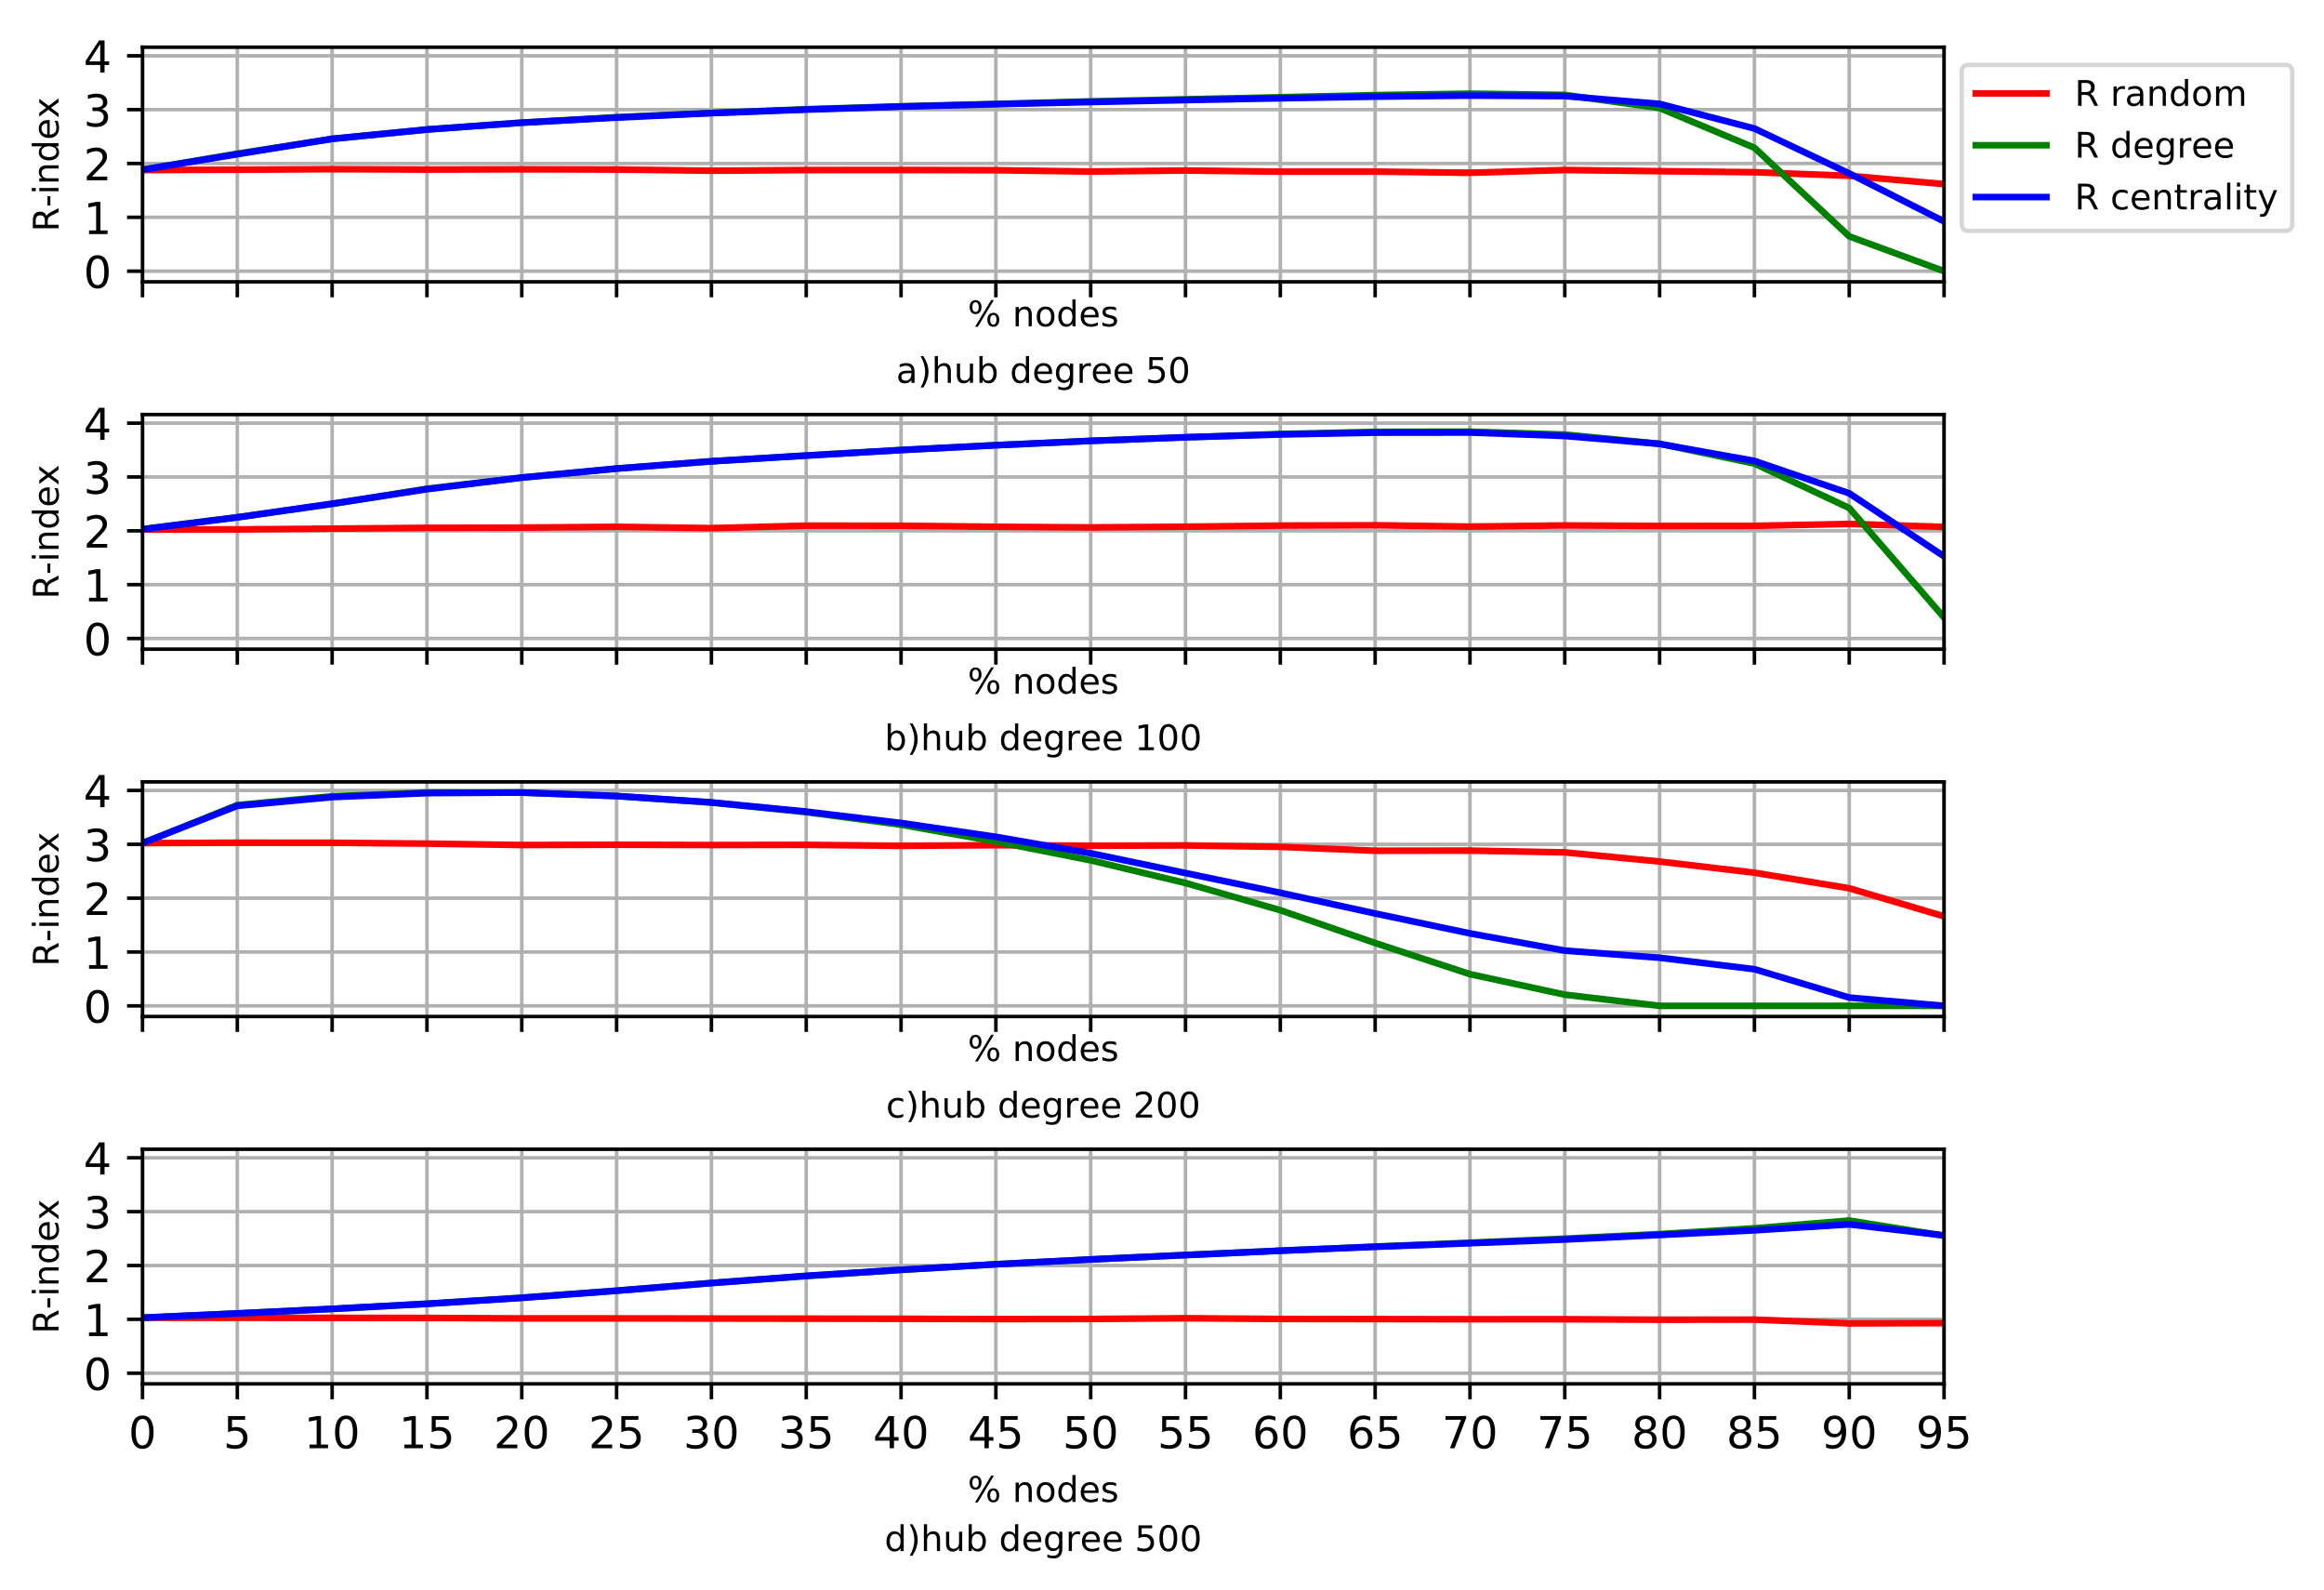 <?xml version="1.0" encoding="utf-8" standalone="no"?>
<!DOCTYPE svg PUBLIC "-//W3C//DTD SVG 1.1//EN"
  "http://www.w3.org/Graphics/SVG/1.1/DTD/svg11.dtd">
<!-- Created with matplotlib (https://matplotlib.org/) -->
<svg height="360.423pt" version="1.1" viewBox="0 0 526.881 360.423" width="526.881pt" xmlns="http://www.w3.org/2000/svg" xmlns:xlink="http://www.w3.org/1999/xlink">
 <defs>
  <style type="text/css">
*{stroke-linecap:butt;stroke-linejoin:round;}
  </style>
 </defs>
 <g id="figure_1">
  <g id="patch_1">
   <path d="M 0 360.423 
L 526.881 360.423 
L 526.881 0 
L 0 0 
z
" style="fill:#ffffff;"/>
  </g>
  <g id="axes_1">
   <g id="patch_2">
    <path d="M 32.305 63.88 
L 440.745 63.88 
L 440.745 10.7 
L 32.305 10.7 
z
" style="fill:#ffffff;"/>
   </g>
   <g id="matplotlib.axis_1">
    <g id="xtick_1">
     <g id="line2d_1">
      <path clip-path="url(#p88d55b587e)" d="M 32.305 63.88 
L 32.305 10.7 
" style="fill:none;stroke:#b0b0b0;stroke-linecap:square;stroke-width:0.8;"/>
     </g>
     <g id="line2d_2">
      <defs>
       <path d="M 0 0 
L 0 3.5 
" id="mc8e723b9c3" style="stroke:#000000;stroke-width:0.8;"/>
      </defs>
      <g>
       <use style="stroke:#000000;stroke-width:0.8;" x="32.305" xlink:href="#mc8e723b9c3" y="63.88"/>
      </g>
     </g>
    </g>
    <g id="xtick_2">
     <g id="line2d_3">
      <path clip-path="url(#p88d55b587e)" d="M 53.802 63.88 
L 53.802 10.7 
" style="fill:none;stroke:#b0b0b0;stroke-linecap:square;stroke-width:0.8;"/>
     </g>
     <g id="line2d_4">
      <g>
       <use style="stroke:#000000;stroke-width:0.8;" x="53.802" xlink:href="#mc8e723b9c3" y="63.88"/>
      </g>
     </g>
    </g>
    <g id="xtick_3">
     <g id="line2d_5">
      <path clip-path="url(#p88d55b587e)" d="M 75.299 63.88 
L 75.299 10.7 
" style="fill:none;stroke:#b0b0b0;stroke-linecap:square;stroke-width:0.8;"/>
     </g>
     <g id="line2d_6">
      <g>
       <use style="stroke:#000000;stroke-width:0.8;" x="75.299" xlink:href="#mc8e723b9c3" y="63.88"/>
      </g>
     </g>
    </g>
    <g id="xtick_4">
     <g id="line2d_7">
      <path clip-path="url(#p88d55b587e)" d="M 96.796 63.88 
L 96.796 10.7 
" style="fill:none;stroke:#b0b0b0;stroke-linecap:square;stroke-width:0.8;"/>
     </g>
     <g id="line2d_8">
      <g>
       <use style="stroke:#000000;stroke-width:0.8;" x="96.796" xlink:href="#mc8e723b9c3" y="63.88"/>
      </g>
     </g>
    </g>
    <g id="xtick_5">
     <g id="line2d_9">
      <path clip-path="url(#p88d55b587e)" d="M 118.292 63.88 
L 118.292 10.7 
" style="fill:none;stroke:#b0b0b0;stroke-linecap:square;stroke-width:0.8;"/>
     </g>
     <g id="line2d_10">
      <g>
       <use style="stroke:#000000;stroke-width:0.8;" x="118.292" xlink:href="#mc8e723b9c3" y="63.88"/>
      </g>
     </g>
    </g>
    <g id="xtick_6">
     <g id="line2d_11">
      <path clip-path="url(#p88d55b587e)" d="M 139.789 63.88 
L 139.789 10.7 
" style="fill:none;stroke:#b0b0b0;stroke-linecap:square;stroke-width:0.8;"/>
     </g>
     <g id="line2d_12">
      <g>
       <use style="stroke:#000000;stroke-width:0.8;" x="139.789" xlink:href="#mc8e723b9c3" y="63.88"/>
      </g>
     </g>
    </g>
    <g id="xtick_7">
     <g id="line2d_13">
      <path clip-path="url(#p88d55b587e)" d="M 161.286 63.88 
L 161.286 10.7 
" style="fill:none;stroke:#b0b0b0;stroke-linecap:square;stroke-width:0.8;"/>
     </g>
     <g id="line2d_14">
      <g>
       <use style="stroke:#000000;stroke-width:0.8;" x="161.286" xlink:href="#mc8e723b9c3" y="63.88"/>
      </g>
     </g>
    </g>
    <g id="xtick_8">
     <g id="line2d_15">
      <path clip-path="url(#p88d55b587e)" d="M 182.783 63.88 
L 182.783 10.7 
" style="fill:none;stroke:#b0b0b0;stroke-linecap:square;stroke-width:0.8;"/>
     </g>
     <g id="line2d_16">
      <g>
       <use style="stroke:#000000;stroke-width:0.8;" x="182.783" xlink:href="#mc8e723b9c3" y="63.88"/>
      </g>
     </g>
    </g>
    <g id="xtick_9">
     <g id="line2d_17">
      <path clip-path="url(#p88d55b587e)" d="M 204.28 63.88 
L 204.28 10.7 
" style="fill:none;stroke:#b0b0b0;stroke-linecap:square;stroke-width:0.8;"/>
     </g>
     <g id="line2d_18">
      <g>
       <use style="stroke:#000000;stroke-width:0.8;" x="204.28" xlink:href="#mc8e723b9c3" y="63.88"/>
      </g>
     </g>
    </g>
    <g id="xtick_10">
     <g id="line2d_19">
      <path clip-path="url(#p88d55b587e)" d="M 225.777 63.88 
L 225.777 10.7 
" style="fill:none;stroke:#b0b0b0;stroke-linecap:square;stroke-width:0.8;"/>
     </g>
     <g id="line2d_20">
      <g>
       <use style="stroke:#000000;stroke-width:0.8;" x="225.777" xlink:href="#mc8e723b9c3" y="63.88"/>
      </g>
     </g>
    </g>
    <g id="xtick_11">
     <g id="line2d_21">
      <path clip-path="url(#p88d55b587e)" d="M 247.273 63.88 
L 247.273 10.7 
" style="fill:none;stroke:#b0b0b0;stroke-linecap:square;stroke-width:0.8;"/>
     </g>
     <g id="line2d_22">
      <g>
       <use style="stroke:#000000;stroke-width:0.8;" x="247.273" xlink:href="#mc8e723b9c3" y="63.88"/>
      </g>
     </g>
    </g>
    <g id="xtick_12">
     <g id="line2d_23">
      <path clip-path="url(#p88d55b587e)" d="M 268.77 63.88 
L 268.77 10.7 
" style="fill:none;stroke:#b0b0b0;stroke-linecap:square;stroke-width:0.8;"/>
     </g>
     <g id="line2d_24">
      <g>
       <use style="stroke:#000000;stroke-width:0.8;" x="268.77" xlink:href="#mc8e723b9c3" y="63.88"/>
      </g>
     </g>
    </g>
    <g id="xtick_13">
     <g id="line2d_25">
      <path clip-path="url(#p88d55b587e)" d="M 290.267 63.88 
L 290.267 10.7 
" style="fill:none;stroke:#b0b0b0;stroke-linecap:square;stroke-width:0.8;"/>
     </g>
     <g id="line2d_26">
      <g>
       <use style="stroke:#000000;stroke-width:0.8;" x="290.267" xlink:href="#mc8e723b9c3" y="63.88"/>
      </g>
     </g>
    </g>
    <g id="xtick_14">
     <g id="line2d_27">
      <path clip-path="url(#p88d55b587e)" d="M 311.764 63.88 
L 311.764 10.7 
" style="fill:none;stroke:#b0b0b0;stroke-linecap:square;stroke-width:0.8;"/>
     </g>
     <g id="line2d_28">
      <g>
       <use style="stroke:#000000;stroke-width:0.8;" x="311.764" xlink:href="#mc8e723b9c3" y="63.88"/>
      </g>
     </g>
    </g>
    <g id="xtick_15">
     <g id="line2d_29">
      <path clip-path="url(#p88d55b587e)" d="M 333.261 63.88 
L 333.261 10.7 
" style="fill:none;stroke:#b0b0b0;stroke-linecap:square;stroke-width:0.8;"/>
     </g>
     <g id="line2d_30">
      <g>
       <use style="stroke:#000000;stroke-width:0.8;" x="333.261" xlink:href="#mc8e723b9c3" y="63.88"/>
      </g>
     </g>
    </g>
    <g id="xtick_16">
     <g id="line2d_31">
      <path clip-path="url(#p88d55b587e)" d="M 354.758 63.88 
L 354.758 10.7 
" style="fill:none;stroke:#b0b0b0;stroke-linecap:square;stroke-width:0.8;"/>
     </g>
     <g id="line2d_32">
      <g>
       <use style="stroke:#000000;stroke-width:0.8;" x="354.758" xlink:href="#mc8e723b9c3" y="63.88"/>
      </g>
     </g>
    </g>
    <g id="xtick_17">
     <g id="line2d_33">
      <path clip-path="url(#p88d55b587e)" d="M 376.254 63.88 
L 376.254 10.7 
" style="fill:none;stroke:#b0b0b0;stroke-linecap:square;stroke-width:0.8;"/>
     </g>
     <g id="line2d_34">
      <g>
       <use style="stroke:#000000;stroke-width:0.8;" x="376.254" xlink:href="#mc8e723b9c3" y="63.88"/>
      </g>
     </g>
    </g>
    <g id="xtick_18">
     <g id="line2d_35">
      <path clip-path="url(#p88d55b587e)" d="M 397.751 63.88 
L 397.751 10.7 
" style="fill:none;stroke:#b0b0b0;stroke-linecap:square;stroke-width:0.8;"/>
     </g>
     <g id="line2d_36">
      <g>
       <use style="stroke:#000000;stroke-width:0.8;" x="397.751" xlink:href="#mc8e723b9c3" y="63.88"/>
      </g>
     </g>
    </g>
    <g id="xtick_19">
     <g id="line2d_37">
      <path clip-path="url(#p88d55b587e)" d="M 419.248 63.88 
L 419.248 10.7 
" style="fill:none;stroke:#b0b0b0;stroke-linecap:square;stroke-width:0.8;"/>
     </g>
     <g id="line2d_38">
      <g>
       <use style="stroke:#000000;stroke-width:0.8;" x="419.248" xlink:href="#mc8e723b9c3" y="63.88"/>
      </g>
     </g>
    </g>
    <g id="xtick_20">
     <g id="line2d_39">
      <path clip-path="url(#p88d55b587e)" d="M 440.745 63.88 
L 440.745 10.7 
" style="fill:none;stroke:#b0b0b0;stroke-linecap:square;stroke-width:0.8;"/>
     </g>
     <g id="line2d_40">
      <g>
       <use style="stroke:#000000;stroke-width:0.8;" x="440.745" xlink:href="#mc8e723b9c3" y="63.88"/>
      </g>
     </g>
    </g>
    <g id="text_1">
     <!-- % nodes -->
     <defs>
      <path d="M 72.703 32.078 
Q 68.453 32.078 66.031 28.469 
Q 63.625 24.859 63.625 18.406 
Q 63.625 12.062 66.031 8.422 
Q 68.453 4.781 72.703 4.781 
Q 76.859 4.781 79.266 8.422 
Q 81.688 12.062 81.688 18.406 
Q 81.688 24.812 79.266 28.438 
Q 76.859 32.078 72.703 32.078 
z
M 72.703 38.281 
Q 80.422 38.281 84.953 32.906 
Q 89.5 27.547 89.5 18.406 
Q 89.5 9.281 84.938 3.922 
Q 80.375 -1.422 72.703 -1.422 
Q 64.891 -1.422 60.344 3.922 
Q 55.812 9.281 55.812 18.406 
Q 55.812 27.594 60.375 32.938 
Q 64.938 38.281 72.703 38.281 
z
M 22.312 68.016 
Q 18.109 68.016 15.688 64.375 
Q 13.281 60.75 13.281 54.391 
Q 13.281 47.953 15.672 44.328 
Q 18.062 40.719 22.312 40.719 
Q 26.562 40.719 28.969 44.328 
Q 31.391 47.953 31.391 54.391 
Q 31.391 60.688 28.953 64.344 
Q 26.516 68.016 22.312 68.016 
z
M 66.406 74.219 
L 74.219 74.219 
L 28.609 -1.422 
L 20.797 -1.422 
z
M 22.312 74.219 
Q 30.031 74.219 34.609 68.875 
Q 39.203 63.531 39.203 54.391 
Q 39.203 45.172 34.641 39.844 
Q 30.078 34.516 22.312 34.516 
Q 14.547 34.516 10.031 39.859 
Q 5.516 45.219 5.516 54.391 
Q 5.516 63.484 10.047 68.844 
Q 14.594 74.219 22.312 74.219 
z
" id="DejaVuSans-37"/>
      <path id="DejaVuSans-32"/>
      <path d="M 54.891 33.016 
L 54.891 0 
L 45.906 0 
L 45.906 32.719 
Q 45.906 40.484 42.875 44.328 
Q 39.844 48.188 33.797 48.188 
Q 26.516 48.188 22.312 43.547 
Q 18.109 38.922 18.109 30.906 
L 18.109 0 
L 9.078 0 
L 9.078 54.688 
L 18.109 54.688 
L 18.109 46.188 
Q 21.344 51.125 25.703 53.562 
Q 30.078 56 35.797 56 
Q 45.219 56 50.047 50.172 
Q 54.891 44.344 54.891 33.016 
z
" id="DejaVuSans-110"/>
      <path d="M 30.609 48.391 
Q 23.391 48.391 19.188 42.75 
Q 14.984 37.109 14.984 27.297 
Q 14.984 17.484 19.156 11.844 
Q 23.344 6.203 30.609 6.203 
Q 37.797 6.203 41.984 11.859 
Q 46.188 17.531 46.188 27.297 
Q 46.188 37.016 41.984 42.703 
Q 37.797 48.391 30.609 48.391 
z
M 30.609 56 
Q 42.328 56 49.016 48.375 
Q 55.719 40.766 55.719 27.297 
Q 55.719 13.875 49.016 6.219 
Q 42.328 -1.422 30.609 -1.422 
Q 18.844 -1.422 12.172 6.219 
Q 5.516 13.875 5.516 27.297 
Q 5.516 40.766 12.172 48.375 
Q 18.844 56 30.609 56 
z
" id="DejaVuSans-111"/>
      <path d="M 45.406 46.391 
L 45.406 75.984 
L 54.391 75.984 
L 54.391 0 
L 45.406 0 
L 45.406 8.203 
Q 42.578 3.328 38.25 0.953 
Q 33.938 -1.422 27.875 -1.422 
Q 17.969 -1.422 11.734 6.484 
Q 5.516 14.406 5.516 27.297 
Q 5.516 40.188 11.734 48.094 
Q 17.969 56 27.875 56 
Q 33.938 56 38.25 53.625 
Q 42.578 51.266 45.406 46.391 
z
M 14.797 27.297 
Q 14.797 17.391 18.875 11.75 
Q 22.953 6.109 30.078 6.109 
Q 37.203 6.109 41.297 11.75 
Q 45.406 17.391 45.406 27.297 
Q 45.406 37.203 41.297 42.844 
Q 37.203 48.484 30.078 48.484 
Q 22.953 48.484 18.875 42.844 
Q 14.797 37.203 14.797 27.297 
z
" id="DejaVuSans-100"/>
      <path d="M 56.203 29.594 
L 56.203 25.203 
L 14.891 25.203 
Q 15.484 15.922 20.484 11.062 
Q 25.484 6.203 34.422 6.203 
Q 39.594 6.203 44.453 7.469 
Q 49.312 8.734 54.109 11.281 
L 54.109 2.781 
Q 49.266 0.734 44.188 -0.344 
Q 39.109 -1.422 33.891 -1.422 
Q 20.797 -1.422 13.156 6.188 
Q 5.516 13.812 5.516 26.812 
Q 5.516 40.234 12.766 48.109 
Q 20.016 56 32.328 56 
Q 43.359 56 49.781 48.891 
Q 56.203 41.797 56.203 29.594 
z
M 47.219 32.234 
Q 47.125 39.594 43.094 43.984 
Q 39.062 48.391 32.422 48.391 
Q 24.906 48.391 20.391 44.141 
Q 15.875 39.891 15.188 32.172 
z
" id="DejaVuSans-101"/>
      <path d="M 44.281 53.078 
L 44.281 44.578 
Q 40.484 46.531 36.375 47.5 
Q 32.281 48.484 27.875 48.484 
Q 21.188 48.484 17.844 46.438 
Q 14.5 44.391 14.5 40.281 
Q 14.5 37.156 16.891 35.375 
Q 19.281 33.594 26.516 31.984 
L 29.594 31.297 
Q 39.156 29.25 43.188 25.516 
Q 47.219 21.781 47.219 15.094 
Q 47.219 7.469 41.188 3.016 
Q 35.156 -1.422 24.609 -1.422 
Q 20.219 -1.422 15.453 -0.562 
Q 10.688 0.297 5.422 2 
L 5.422 11.281 
Q 10.406 8.688 15.234 7.391 
Q 20.062 6.109 24.812 6.109 
Q 31.156 6.109 34.562 8.281 
Q 37.984 10.453 37.984 14.406 
Q 37.984 18.062 35.516 20.016 
Q 33.062 21.969 24.703 23.781 
L 21.578 24.516 
Q 13.234 26.266 9.516 29.906 
Q 5.812 33.547 5.812 39.891 
Q 5.812 47.609 11.281 51.797 
Q 16.75 56 26.812 56 
Q 31.781 56 36.172 55.266 
Q 40.578 54.547 44.281 53.078 
z
" id="DejaVuSans-115"/>
     </defs>
     <g transform="translate(219.386 73.959)scale(0.08 -0.08)">
      <use xlink:href="#DejaVuSans-37"/>
      <use x="95.02" xlink:href="#DejaVuSans-32"/>
      <use x="126.807" xlink:href="#DejaVuSans-110"/>
      <use x="190.186" xlink:href="#DejaVuSans-111"/>
      <use x="251.367" xlink:href="#DejaVuSans-100"/>
      <use x="314.844" xlink:href="#DejaVuSans-101"/>
      <use x="376.367" xlink:href="#DejaVuSans-115"/>
     </g>
    </g>
   </g>
   <g id="matplotlib.axis_2">
    <g id="ytick_1">
     <g id="line2d_41">
      <path clip-path="url(#p88d55b587e)" d="M 32.305 61.463 
L 440.745 61.463 
" style="fill:none;stroke:#b0b0b0;stroke-linecap:square;stroke-width:0.8;"/>
     </g>
     <g id="line2d_42">
      <defs>
       <path d="M 0 0 
L -3.5 0 
" id="m1f0e0fece9" style="stroke:#000000;stroke-width:0.8;"/>
      </defs>
      <g>
       <use style="stroke:#000000;stroke-width:0.8;" x="32.305" xlink:href="#m1f0e0fece9" y="61.463"/>
      </g>
     </g>
     <g id="text_2">
      <!-- 0 -->
      <defs>
       <path d="M 31.781 66.406 
Q 24.172 66.406 20.328 58.906 
Q 16.5 51.422 16.5 36.375 
Q 16.5 21.391 20.328 13.891 
Q 24.172 6.391 31.781 6.391 
Q 39.453 6.391 43.281 13.891 
Q 47.125 21.391 47.125 36.375 
Q 47.125 51.422 43.281 58.906 
Q 39.453 66.406 31.781 66.406 
z
M 31.781 74.219 
Q 44.047 74.219 50.516 64.516 
Q 56.984 54.828 56.984 36.375 
Q 56.984 17.969 50.516 8.266 
Q 44.047 -1.422 31.781 -1.422 
Q 19.531 -1.422 13.062 8.266 
Q 6.594 17.969 6.594 36.375 
Q 6.594 54.828 13.062 64.516 
Q 19.531 74.219 31.781 74.219 
z
" id="DejaVuSans-48"/>
      </defs>
      <g transform="translate(18.942 65.262)scale(0.1 -0.1)">
       <use xlink:href="#DejaVuSans-48"/>
      </g>
     </g>
    </g>
    <g id="ytick_2">
     <g id="line2d_43">
      <path clip-path="url(#p88d55b587e)" d="M 32.305 49.259 
L 440.745 49.259 
" style="fill:none;stroke:#b0b0b0;stroke-linecap:square;stroke-width:0.8;"/>
     </g>
     <g id="line2d_44">
      <g>
       <use style="stroke:#000000;stroke-width:0.8;" x="32.305" xlink:href="#m1f0e0fece9" y="49.259"/>
      </g>
     </g>
     <g id="text_3">
      <!-- 1 -->
      <defs>
       <path d="M 12.406 8.297 
L 28.516 8.297 
L 28.516 63.922 
L 10.984 60.406 
L 10.984 69.391 
L 28.422 72.906 
L 38.281 72.906 
L 38.281 8.297 
L 54.391 8.297 
L 54.391 0 
L 12.406 0 
z
" id="DejaVuSans-49"/>
      </defs>
      <g transform="translate(18.942 53.058)scale(0.1 -0.1)">
       <use xlink:href="#DejaVuSans-49"/>
      </g>
     </g>
    </g>
    <g id="ytick_3">
     <g id="line2d_45">
      <path clip-path="url(#p88d55b587e)" d="M 32.305 37.055 
L 440.745 37.055 
" style="fill:none;stroke:#b0b0b0;stroke-linecap:square;stroke-width:0.8;"/>
     </g>
     <g id="line2d_46">
      <g>
       <use style="stroke:#000000;stroke-width:0.8;" x="32.305" xlink:href="#m1f0e0fece9" y="37.055"/>
      </g>
     </g>
     <g id="text_4">
      <!-- 2 -->
      <defs>
       <path d="M 19.188 8.297 
L 53.609 8.297 
L 53.609 0 
L 7.328 0 
L 7.328 8.297 
Q 12.938 14.109 22.625 23.891 
Q 32.328 33.688 34.812 36.531 
Q 39.547 41.844 41.422 45.531 
Q 43.312 49.219 43.312 52.781 
Q 43.312 58.594 39.234 62.25 
Q 35.156 65.922 28.609 65.922 
Q 23.969 65.922 18.812 64.312 
Q 13.672 62.703 7.812 59.422 
L 7.812 69.391 
Q 13.766 71.781 18.938 73 
Q 24.125 74.219 28.422 74.219 
Q 39.75 74.219 46.484 68.547 
Q 53.219 62.891 53.219 53.422 
Q 53.219 48.922 51.531 44.891 
Q 49.859 40.875 45.406 35.406 
Q 44.188 33.984 37.641 27.219 
Q 31.109 20.453 19.188 8.297 
z
" id="DejaVuSans-50"/>
      </defs>
      <g transform="translate(18.942 40.854)scale(0.1 -0.1)">
       <use xlink:href="#DejaVuSans-50"/>
      </g>
     </g>
    </g>
    <g id="ytick_4">
     <g id="line2d_47">
      <path clip-path="url(#p88d55b587e)" d="M 32.305 24.851 
L 440.745 24.851 
" style="fill:none;stroke:#b0b0b0;stroke-linecap:square;stroke-width:0.8;"/>
     </g>
     <g id="line2d_48">
      <g>
       <use style="stroke:#000000;stroke-width:0.8;" x="32.305" xlink:href="#m1f0e0fece9" y="24.851"/>
      </g>
     </g>
     <g id="text_5">
      <!-- 3 -->
      <defs>
       <path d="M 40.578 39.312 
Q 47.656 37.797 51.625 33 
Q 55.609 28.219 55.609 21.188 
Q 55.609 10.406 48.188 4.484 
Q 40.766 -1.422 27.094 -1.422 
Q 22.516 -1.422 17.656 -0.516 
Q 12.797 0.391 7.625 2.203 
L 7.625 11.719 
Q 11.719 9.328 16.594 8.109 
Q 21.484 6.891 26.812 6.891 
Q 36.078 6.891 40.938 10.547 
Q 45.797 14.203 45.797 21.188 
Q 45.797 27.641 41.281 31.266 
Q 36.766 34.906 28.719 34.906 
L 20.219 34.906 
L 20.219 43.016 
L 29.109 43.016 
Q 36.375 43.016 40.234 45.922 
Q 44.094 48.828 44.094 54.297 
Q 44.094 59.906 40.109 62.906 
Q 36.141 65.922 28.719 65.922 
Q 24.656 65.922 20.016 65.031 
Q 15.375 64.156 9.812 62.312 
L 9.812 71.094 
Q 15.438 72.656 20.344 73.438 
Q 25.25 74.219 29.594 74.219 
Q 40.828 74.219 47.359 69.109 
Q 53.906 64.016 53.906 55.328 
Q 53.906 49.266 50.438 45.094 
Q 46.969 40.922 40.578 39.312 
z
" id="DejaVuSans-51"/>
      </defs>
      <g transform="translate(18.942 28.65)scale(0.1 -0.1)">
       <use xlink:href="#DejaVuSans-51"/>
      </g>
     </g>
    </g>
    <g id="ytick_5">
     <g id="line2d_49">
      <path clip-path="url(#p88d55b587e)" d="M 32.305 12.647 
L 440.745 12.647 
" style="fill:none;stroke:#b0b0b0;stroke-linecap:square;stroke-width:0.8;"/>
     </g>
     <g id="line2d_50">
      <g>
       <use style="stroke:#000000;stroke-width:0.8;" x="32.305" xlink:href="#m1f0e0fece9" y="12.647"/>
      </g>
     </g>
     <g id="text_6">
      <!-- 4 -->
      <defs>
       <path d="M 37.797 64.312 
L 12.891 25.391 
L 37.797 25.391 
z
M 35.203 72.906 
L 47.609 72.906 
L 47.609 25.391 
L 58.016 25.391 
L 58.016 17.188 
L 47.609 17.188 
L 47.609 0 
L 37.797 0 
L 37.797 17.188 
L 4.891 17.188 
L 4.891 26.703 
z
" id="DejaVuSans-52"/>
      </defs>
      <g transform="translate(18.942 16.446)scale(0.1 -0.1)">
       <use xlink:href="#DejaVuSans-52"/>
      </g>
     </g>
    </g>
    <g id="text_7">
     <!-- R-index -->
     <defs>
      <path d="M 44.391 34.188 
Q 47.562 33.109 50.562 29.594 
Q 53.562 26.078 56.594 19.922 
L 66.609 0 
L 56 0 
L 46.688 18.703 
Q 43.062 26.031 39.672 28.422 
Q 36.281 30.812 30.422 30.812 
L 19.672 30.812 
L 19.672 0 
L 9.812 0 
L 9.812 72.906 
L 32.078 72.906 
Q 44.578 72.906 50.734 67.672 
Q 56.891 62.453 56.891 51.906 
Q 56.891 45.016 53.688 40.469 
Q 50.484 35.938 44.391 34.188 
z
M 19.672 64.797 
L 19.672 38.922 
L 32.078 38.922 
Q 39.203 38.922 42.844 42.219 
Q 46.484 45.516 46.484 51.906 
Q 46.484 58.297 42.844 61.547 
Q 39.203 64.797 32.078 64.797 
z
" id="DejaVuSans-82"/>
      <path d="M 4.891 31.391 
L 31.203 31.391 
L 31.203 23.391 
L 4.891 23.391 
z
" id="DejaVuSans-45"/>
      <path d="M 9.422 54.688 
L 18.406 54.688 
L 18.406 0 
L 9.422 0 
z
M 9.422 75.984 
L 18.406 75.984 
L 18.406 64.594 
L 9.422 64.594 
z
" id="DejaVuSans-105"/>
      <path d="M 54.891 54.688 
L 35.109 28.078 
L 55.906 0 
L 45.312 0 
L 29.391 21.484 
L 13.484 0 
L 2.875 0 
L 24.125 28.609 
L 4.688 54.688 
L 15.281 54.688 
L 29.781 35.203 
L 44.281 54.688 
z
" id="DejaVuSans-120"/>
     </defs>
     <g transform="translate(13.279 52.524)rotate(-90)scale(0.08 -0.08)">
      <use xlink:href="#DejaVuSans-82"/>
      <use x="69.42" xlink:href="#DejaVuSans-45"/>
      <use x="105.504" xlink:href="#DejaVuSans-105"/>
      <use x="133.287" xlink:href="#DejaVuSans-110"/>
      <use x="196.666" xlink:href="#DejaVuSans-100"/>
      <use x="260.143" xlink:href="#DejaVuSans-101"/>
      <use x="321.65" xlink:href="#DejaVuSans-120"/>
     </g>
    </g>
   </g>
   <g id="line2d_51">
    <path clip-path="url(#p88d55b587e)" d="M 32.305 38.55 
L 53.802 38.465 
L 75.299 38.345 
L 96.796 38.433 
L 118.292 38.375 
L 139.789 38.425 
L 161.286 38.696 
L 182.783 38.545 
L 204.28 38.527 
L 225.777 38.586 
L 247.273 38.881 
L 268.77 38.647 
L 290.267 38.906 
L 311.764 38.892 
L 333.261 39.164 
L 354.758 38.534 
L 376.254 38.801 
L 397.751 39.032 
L 419.248 39.848 
L 440.745 41.728 
" style="fill:none;stroke:#ff0000;stroke-linecap:square;stroke-width:1.5;"/>
   </g>
   <g id="line2d_52">
    <path clip-path="url(#p88d55b587e)" d="M 32.305 38.463 
L 53.802 34.824 
L 75.299 31.491 
L 96.796 29.351 
L 118.292 27.814 
L 139.789 26.555 
L 161.286 25.601 
L 182.783 24.756 
L 204.28 24.096 
L 225.777 23.559 
L 247.273 22.975 
L 268.77 22.506 
L 290.267 22.034 
L 311.764 21.558 
L 333.261 21.231 
L 354.758 21.514 
L 376.254 24.482 
L 397.751 33.488 
L 419.248 53.575 
L 440.745 61.463 
" style="fill:none;stroke:#008000;stroke-linecap:square;stroke-width:1.5;"/>
   </g>
   <g id="line2d_53">
    <path clip-path="url(#p88d55b587e)" d="M 32.305 38.469 
L 53.802 34.953 
L 75.299 31.458 
L 96.796 29.353 
L 118.292 27.795 
L 139.789 26.656 
L 161.286 25.642 
L 182.783 24.844 
L 204.28 24.161 
L 225.777 23.613 
L 247.273 23.124 
L 268.77 22.69 
L 290.267 22.276 
L 311.764 21.904 
L 333.261 21.665 
L 354.758 21.78 
L 376.254 23.542 
L 397.751 29.132 
L 419.248 39.314 
L 440.745 50.198 
" style="fill:none;stroke:#0000ff;stroke-linecap:square;stroke-width:1.5;"/>
   </g>
   <g id="patch_3">
    <path d="M 32.305 63.88 
L 32.305 10.7 
" style="fill:none;stroke:#000000;stroke-linecap:square;stroke-linejoin:miter;stroke-width:0.8;"/>
   </g>
   <g id="patch_4">
    <path d="M 440.745 63.88 
L 440.745 10.7 
" style="fill:none;stroke:#000000;stroke-linecap:square;stroke-linejoin:miter;stroke-width:0.8;"/>
   </g>
   <g id="patch_5">
    <path d="M 32.305 63.88 
L 440.745 63.88 
" style="fill:none;stroke:#000000;stroke-linecap:square;stroke-linejoin:miter;stroke-width:0.8;"/>
   </g>
   <g id="patch_6">
    <path d="M 32.305 10.7 
L 440.745 10.7 
" style="fill:none;stroke:#000000;stroke-linecap:square;stroke-linejoin:miter;stroke-width:0.8;"/>
   </g>
   <g id="text_8">
    <!-- a)hub degree 50 -->
    <defs>
     <path d="M 34.281 27.484 
Q 23.391 27.484 19.188 25 
Q 14.984 22.516 14.984 16.5 
Q 14.984 11.719 18.141 8.906 
Q 21.297 6.109 26.703 6.109 
Q 34.188 6.109 38.703 11.406 
Q 43.219 16.703 43.219 25.484 
L 43.219 27.484 
z
M 52.203 31.203 
L 52.203 0 
L 43.219 0 
L 43.219 8.297 
Q 40.141 3.328 35.547 0.953 
Q 30.953 -1.422 24.312 -1.422 
Q 15.922 -1.422 10.953 3.297 
Q 6 8.016 6 15.922 
Q 6 25.141 12.172 29.828 
Q 18.359 34.516 30.609 34.516 
L 43.219 34.516 
L 43.219 35.406 
Q 43.219 41.609 39.141 45 
Q 35.062 48.391 27.688 48.391 
Q 23 48.391 18.547 47.266 
Q 14.109 46.141 10.016 43.891 
L 10.016 52.203 
Q 14.938 54.109 19.578 55.047 
Q 24.219 56 28.609 56 
Q 40.484 56 46.344 49.844 
Q 52.203 43.703 52.203 31.203 
z
" id="DejaVuSans-97"/>
     <path d="M 8.016 75.875 
L 15.828 75.875 
Q 23.141 64.359 26.781 53.312 
Q 30.422 42.281 30.422 31.391 
Q 30.422 20.453 26.781 9.375 
Q 23.141 -1.703 15.828 -13.188 
L 8.016 -13.188 
Q 14.5 -2 17.703 9.062 
Q 20.906 20.125 20.906 31.391 
Q 20.906 42.672 17.703 53.656 
Q 14.5 64.656 8.016 75.875 
z
" id="DejaVuSans-41"/>
     <path d="M 54.891 33.016 
L 54.891 0 
L 45.906 0 
L 45.906 32.719 
Q 45.906 40.484 42.875 44.328 
Q 39.844 48.188 33.797 48.188 
Q 26.516 48.188 22.312 43.547 
Q 18.109 38.922 18.109 30.906 
L 18.109 0 
L 9.078 0 
L 9.078 75.984 
L 18.109 75.984 
L 18.109 46.188 
Q 21.344 51.125 25.703 53.562 
Q 30.078 56 35.797 56 
Q 45.219 56 50.047 50.172 
Q 54.891 44.344 54.891 33.016 
z
" id="DejaVuSans-104"/>
     <path d="M 8.5 21.578 
L 8.5 54.688 
L 17.484 54.688 
L 17.484 21.922 
Q 17.484 14.156 20.5 10.266 
Q 23.531 6.391 29.594 6.391 
Q 36.859 6.391 41.078 11.031 
Q 45.312 15.672 45.312 23.688 
L 45.312 54.688 
L 54.297 54.688 
L 54.297 0 
L 45.312 0 
L 45.312 8.406 
Q 42.047 3.422 37.719 1 
Q 33.406 -1.422 27.688 -1.422 
Q 18.266 -1.422 13.375 4.438 
Q 8.5 10.297 8.5 21.578 
z
M 31.109 56 
z
" id="DejaVuSans-117"/>
     <path d="M 48.688 27.297 
Q 48.688 37.203 44.609 42.844 
Q 40.531 48.484 33.406 48.484 
Q 26.266 48.484 22.188 42.844 
Q 18.109 37.203 18.109 27.297 
Q 18.109 17.391 22.188 11.75 
Q 26.266 6.109 33.406 6.109 
Q 40.531 6.109 44.609 11.75 
Q 48.688 17.391 48.688 27.297 
z
M 18.109 46.391 
Q 20.953 51.266 25.266 53.625 
Q 29.594 56 35.594 56 
Q 45.562 56 51.781 48.094 
Q 58.016 40.188 58.016 27.297 
Q 58.016 14.406 51.781 6.484 
Q 45.562 -1.422 35.594 -1.422 
Q 29.594 -1.422 25.266 0.953 
Q 20.953 3.328 18.109 8.203 
L 18.109 0 
L 9.078 0 
L 9.078 75.984 
L 18.109 75.984 
z
" id="DejaVuSans-98"/>
     <path d="M 45.406 27.984 
Q 45.406 37.75 41.375 43.109 
Q 37.359 48.484 30.078 48.484 
Q 22.859 48.484 18.828 43.109 
Q 14.797 37.75 14.797 27.984 
Q 14.797 18.266 18.828 12.891 
Q 22.859 7.516 30.078 7.516 
Q 37.359 7.516 41.375 12.891 
Q 45.406 18.266 45.406 27.984 
z
M 54.391 6.781 
Q 54.391 -7.172 48.188 -13.984 
Q 42 -20.797 29.203 -20.797 
Q 24.469 -20.797 20.266 -20.094 
Q 16.062 -19.391 12.109 -17.922 
L 12.109 -9.188 
Q 16.062 -11.328 19.922 -12.344 
Q 23.781 -13.375 27.781 -13.375 
Q 36.625 -13.375 41.016 -8.766 
Q 45.406 -4.156 45.406 5.172 
L 45.406 9.625 
Q 42.625 4.781 38.281 2.391 
Q 33.938 0 27.875 0 
Q 17.828 0 11.672 7.656 
Q 5.516 15.328 5.516 27.984 
Q 5.516 40.672 11.672 48.328 
Q 17.828 56 27.875 56 
Q 33.938 56 38.281 53.609 
Q 42.625 51.219 45.406 46.391 
L 45.406 54.688 
L 54.391 54.688 
z
" id="DejaVuSans-103"/>
     <path d="M 41.109 46.297 
Q 39.594 47.172 37.812 47.578 
Q 36.031 48 33.891 48 
Q 26.266 48 22.188 43.047 
Q 18.109 38.094 18.109 28.812 
L 18.109 0 
L 9.078 0 
L 9.078 54.688 
L 18.109 54.688 
L 18.109 46.188 
Q 20.953 51.172 25.484 53.578 
Q 30.031 56 36.531 56 
Q 37.453 56 38.578 55.875 
Q 39.703 55.766 41.062 55.516 
z
" id="DejaVuSans-114"/>
     <path d="M 10.797 72.906 
L 49.516 72.906 
L 49.516 64.594 
L 19.828 64.594 
L 19.828 46.734 
Q 21.969 47.469 24.109 47.828 
Q 26.266 48.188 28.422 48.188 
Q 40.625 48.188 47.75 41.5 
Q 54.891 34.812 54.891 23.391 
Q 54.891 11.625 47.562 5.094 
Q 40.234 -1.422 26.906 -1.422 
Q 22.312 -1.422 17.547 -0.641 
Q 12.797 0.141 7.719 1.703 
L 7.719 11.625 
Q 12.109 9.234 16.797 8.062 
Q 21.484 6.891 26.703 6.891 
Q 35.156 6.891 40.078 11.328 
Q 45.016 15.766 45.016 23.391 
Q 45.016 31 40.078 35.438 
Q 35.156 39.891 26.703 39.891 
Q 22.75 39.891 18.812 39.016 
Q 14.891 38.141 10.797 36.281 
z
" id="DejaVuSans-53"/>
    </defs>
    <g transform="translate(203.166 86.779)scale(0.08 -0.08)">
     <use xlink:href="#DejaVuSans-97"/>
     <use x="61.279" xlink:href="#DejaVuSans-41"/>
     <use x="100.293" xlink:href="#DejaVuSans-104"/>
     <use x="163.672" xlink:href="#DejaVuSans-117"/>
     <use x="227.051" xlink:href="#DejaVuSans-98"/>
     <use x="290.527" xlink:href="#DejaVuSans-32"/>
     <use x="322.314" xlink:href="#DejaVuSans-100"/>
     <use x="385.791" xlink:href="#DejaVuSans-101"/>
     <use x="447.314" xlink:href="#DejaVuSans-103"/>
     <use x="510.791" xlink:href="#DejaVuSans-114"/>
     <use x="551.873" xlink:href="#DejaVuSans-101"/>
     <use x="613.396" xlink:href="#DejaVuSans-101"/>
     <use x="674.92" xlink:href="#DejaVuSans-32"/>
     <use x="706.707" xlink:href="#DejaVuSans-53"/>
     <use x="770.33" xlink:href="#DejaVuSans-48"/>
    </g>
   </g>
   <g id="legend_1">
    <g id="patch_7">
     <path d="M 446.345 52.328 
L 518.081 52.328 
Q 519.681 52.328 519.681 50.727 
L 519.681 16.3 
Q 519.681 14.7 518.081 14.7 
L 446.345 14.7 
Q 444.745 14.7 444.745 16.3 
L 444.745 50.727 
Q 444.745 52.328 446.345 52.328 
z
" style="fill:#ffffff;opacity:0.8;stroke:#cccccc;stroke-linejoin:miter;"/>
    </g>
    <g id="line2d_54">
     <path d="M 447.945 21.179 
L 463.945 21.179 
" style="fill:none;stroke:#ff0000;stroke-linecap:square;stroke-width:1.5;"/>
    </g>
    <g id="line2d_55"/>
    <g id="text_9">
     <!-- R random -->
     <defs>
      <path d="M 52 44.188 
Q 55.375 50.25 60.062 53.125 
Q 64.75 56 71.094 56 
Q 79.641 56 84.281 50.016 
Q 88.922 44.047 88.922 33.016 
L 88.922 0 
L 79.891 0 
L 79.891 32.719 
Q 79.891 40.578 77.094 44.375 
Q 74.312 48.188 68.609 48.188 
Q 61.625 48.188 57.562 43.547 
Q 53.516 38.922 53.516 30.906 
L 53.516 0 
L 44.484 0 
L 44.484 32.719 
Q 44.484 40.625 41.703 44.406 
Q 38.922 48.188 33.109 48.188 
Q 26.219 48.188 22.156 43.531 
Q 18.109 38.875 18.109 30.906 
L 18.109 0 
L 9.078 0 
L 9.078 54.688 
L 18.109 54.688 
L 18.109 46.188 
Q 21.188 51.219 25.484 53.609 
Q 29.781 56 35.688 56 
Q 41.656 56 45.828 52.969 
Q 50 49.953 52 44.188 
z
" id="DejaVuSans-109"/>
     </defs>
     <g transform="translate(470.345 23.979)scale(0.08 -0.08)">
      <use xlink:href="#DejaVuSans-82"/>
      <use x="69.482" xlink:href="#DejaVuSans-32"/>
      <use x="101.27" xlink:href="#DejaVuSans-114"/>
      <use x="142.383" xlink:href="#DejaVuSans-97"/>
      <use x="203.662" xlink:href="#DejaVuSans-110"/>
      <use x="267.041" xlink:href="#DejaVuSans-100"/>
      <use x="330.518" xlink:href="#DejaVuSans-111"/>
      <use x="391.699" xlink:href="#DejaVuSans-109"/>
     </g>
    </g>
    <g id="line2d_56">
     <path d="M 447.945 32.921 
L 463.945 32.921 
" style="fill:none;stroke:#008000;stroke-linecap:square;stroke-width:1.5;"/>
    </g>
    <g id="line2d_57"/>
    <g id="text_10">
     <!-- R degree -->
     <g transform="translate(470.345 35.721)scale(0.08 -0.08)">
      <use xlink:href="#DejaVuSans-82"/>
      <use x="69.482" xlink:href="#DejaVuSans-32"/>
      <use x="101.27" xlink:href="#DejaVuSans-100"/>
      <use x="164.746" xlink:href="#DejaVuSans-101"/>
      <use x="226.27" xlink:href="#DejaVuSans-103"/>
      <use x="289.746" xlink:href="#DejaVuSans-114"/>
      <use x="330.828" xlink:href="#DejaVuSans-101"/>
      <use x="392.352" xlink:href="#DejaVuSans-101"/>
     </g>
    </g>
    <g id="line2d_58">
     <path d="M 447.945 44.664 
L 463.945 44.664 
" style="fill:none;stroke:#0000ff;stroke-linecap:square;stroke-width:1.5;"/>
    </g>
    <g id="line2d_59"/>
    <g id="text_11">
     <!-- R centrality -->
     <defs>
      <path d="M 48.781 52.594 
L 48.781 44.188 
Q 44.969 46.297 41.141 47.344 
Q 37.312 48.391 33.406 48.391 
Q 24.656 48.391 19.812 42.844 
Q 14.984 37.312 14.984 27.297 
Q 14.984 17.281 19.812 11.734 
Q 24.656 6.203 33.406 6.203 
Q 37.312 6.203 41.141 7.25 
Q 44.969 8.297 48.781 10.406 
L 48.781 2.094 
Q 45.016 0.344 40.984 -0.531 
Q 36.969 -1.422 32.422 -1.422 
Q 20.062 -1.422 12.781 6.344 
Q 5.516 14.109 5.516 27.297 
Q 5.516 40.672 12.859 48.328 
Q 20.219 56 33.016 56 
Q 37.156 56 41.109 55.141 
Q 45.062 54.297 48.781 52.594 
z
" id="DejaVuSans-99"/>
      <path d="M 18.312 70.219 
L 18.312 54.688 
L 36.812 54.688 
L 36.812 47.703 
L 18.312 47.703 
L 18.312 18.016 
Q 18.312 11.328 20.141 9.422 
Q 21.969 7.516 27.594 7.516 
L 36.812 7.516 
L 36.812 0 
L 27.594 0 
Q 17.188 0 13.234 3.875 
Q 9.281 7.766 9.281 18.016 
L 9.281 47.703 
L 2.688 47.703 
L 2.688 54.688 
L 9.281 54.688 
L 9.281 70.219 
z
" id="DejaVuSans-116"/>
      <path d="M 9.422 75.984 
L 18.406 75.984 
L 18.406 0 
L 9.422 0 
z
" id="DejaVuSans-108"/>
      <path d="M 32.172 -5.078 
Q 28.375 -14.844 24.75 -17.812 
Q 21.141 -20.797 15.094 -20.797 
L 7.906 -20.797 
L 7.906 -13.281 
L 13.188 -13.281 
Q 16.891 -13.281 18.938 -11.516 
Q 21 -9.766 23.484 -3.219 
L 25.094 0.875 
L 2.984 54.688 
L 12.5 54.688 
L 29.594 11.922 
L 46.688 54.688 
L 56.203 54.688 
z
" id="DejaVuSans-121"/>
     </defs>
     <g transform="translate(470.345 47.464)scale(0.08 -0.08)">
      <use xlink:href="#DejaVuSans-82"/>
      <use x="69.482" xlink:href="#DejaVuSans-32"/>
      <use x="101.27" xlink:href="#DejaVuSans-99"/>
      <use x="156.25" xlink:href="#DejaVuSans-101"/>
      <use x="217.773" xlink:href="#DejaVuSans-110"/>
      <use x="281.152" xlink:href="#DejaVuSans-116"/>
      <use x="320.361" xlink:href="#DejaVuSans-114"/>
      <use x="361.475" xlink:href="#DejaVuSans-97"/>
      <use x="422.754" xlink:href="#DejaVuSans-108"/>
      <use x="450.537" xlink:href="#DejaVuSans-105"/>
      <use x="478.32" xlink:href="#DejaVuSans-116"/>
      <use x="517.529" xlink:href="#DejaVuSans-121"/>
     </g>
    </g>
   </g>
  </g>
  <g id="axes_2">
   <g id="patch_8">
    <path d="M 32.305 147.14 
L 440.745 147.14 
L 440.745 93.96 
L 32.305 93.96 
z
" style="fill:#ffffff;"/>
   </g>
   <g id="matplotlib.axis_3">
    <g id="xtick_21">
     <g id="line2d_60">
      <path clip-path="url(#p778bda4eb1)" d="M 32.305 147.14 
L 32.305 93.96 
" style="fill:none;stroke:#b0b0b0;stroke-linecap:square;stroke-width:0.8;"/>
     </g>
     <g id="line2d_61">
      <g>
       <use style="stroke:#000000;stroke-width:0.8;" x="32.305" xlink:href="#mc8e723b9c3" y="147.14"/>
      </g>
     </g>
    </g>
    <g id="xtick_22">
     <g id="line2d_62">
      <path clip-path="url(#p778bda4eb1)" d="M 53.802 147.14 
L 53.802 93.96 
" style="fill:none;stroke:#b0b0b0;stroke-linecap:square;stroke-width:0.8;"/>
     </g>
     <g id="line2d_63">
      <g>
       <use style="stroke:#000000;stroke-width:0.8;" x="53.802" xlink:href="#mc8e723b9c3" y="147.14"/>
      </g>
     </g>
    </g>
    <g id="xtick_23">
     <g id="line2d_64">
      <path clip-path="url(#p778bda4eb1)" d="M 75.299 147.14 
L 75.299 93.96 
" style="fill:none;stroke:#b0b0b0;stroke-linecap:square;stroke-width:0.8;"/>
     </g>
     <g id="line2d_65">
      <g>
       <use style="stroke:#000000;stroke-width:0.8;" x="75.299" xlink:href="#mc8e723b9c3" y="147.14"/>
      </g>
     </g>
    </g>
    <g id="xtick_24">
     <g id="line2d_66">
      <path clip-path="url(#p778bda4eb1)" d="M 96.796 147.14 
L 96.796 93.96 
" style="fill:none;stroke:#b0b0b0;stroke-linecap:square;stroke-width:0.8;"/>
     </g>
     <g id="line2d_67">
      <g>
       <use style="stroke:#000000;stroke-width:0.8;" x="96.796" xlink:href="#mc8e723b9c3" y="147.14"/>
      </g>
     </g>
    </g>
    <g id="xtick_25">
     <g id="line2d_68">
      <path clip-path="url(#p778bda4eb1)" d="M 118.292 147.14 
L 118.292 93.96 
" style="fill:none;stroke:#b0b0b0;stroke-linecap:square;stroke-width:0.8;"/>
     </g>
     <g id="line2d_69">
      <g>
       <use style="stroke:#000000;stroke-width:0.8;" x="118.292" xlink:href="#mc8e723b9c3" y="147.14"/>
      </g>
     </g>
    </g>
    <g id="xtick_26">
     <g id="line2d_70">
      <path clip-path="url(#p778bda4eb1)" d="M 139.789 147.14 
L 139.789 93.96 
" style="fill:none;stroke:#b0b0b0;stroke-linecap:square;stroke-width:0.8;"/>
     </g>
     <g id="line2d_71">
      <g>
       <use style="stroke:#000000;stroke-width:0.8;" x="139.789" xlink:href="#mc8e723b9c3" y="147.14"/>
      </g>
     </g>
    </g>
    <g id="xtick_27">
     <g id="line2d_72">
      <path clip-path="url(#p778bda4eb1)" d="M 161.286 147.14 
L 161.286 93.96 
" style="fill:none;stroke:#b0b0b0;stroke-linecap:square;stroke-width:0.8;"/>
     </g>
     <g id="line2d_73">
      <g>
       <use style="stroke:#000000;stroke-width:0.8;" x="161.286" xlink:href="#mc8e723b9c3" y="147.14"/>
      </g>
     </g>
    </g>
    <g id="xtick_28">
     <g id="line2d_74">
      <path clip-path="url(#p778bda4eb1)" d="M 182.783 147.14 
L 182.783 93.96 
" style="fill:none;stroke:#b0b0b0;stroke-linecap:square;stroke-width:0.8;"/>
     </g>
     <g id="line2d_75">
      <g>
       <use style="stroke:#000000;stroke-width:0.8;" x="182.783" xlink:href="#mc8e723b9c3" y="147.14"/>
      </g>
     </g>
    </g>
    <g id="xtick_29">
     <g id="line2d_76">
      <path clip-path="url(#p778bda4eb1)" d="M 204.28 147.14 
L 204.28 93.96 
" style="fill:none;stroke:#b0b0b0;stroke-linecap:square;stroke-width:0.8;"/>
     </g>
     <g id="line2d_77">
      <g>
       <use style="stroke:#000000;stroke-width:0.8;" x="204.28" xlink:href="#mc8e723b9c3" y="147.14"/>
      </g>
     </g>
    </g>
    <g id="xtick_30">
     <g id="line2d_78">
      <path clip-path="url(#p778bda4eb1)" d="M 225.777 147.14 
L 225.777 93.96 
" style="fill:none;stroke:#b0b0b0;stroke-linecap:square;stroke-width:0.8;"/>
     </g>
     <g id="line2d_79">
      <g>
       <use style="stroke:#000000;stroke-width:0.8;" x="225.777" xlink:href="#mc8e723b9c3" y="147.14"/>
      </g>
     </g>
    </g>
    <g id="xtick_31">
     <g id="line2d_80">
      <path clip-path="url(#p778bda4eb1)" d="M 247.273 147.14 
L 247.273 93.96 
" style="fill:none;stroke:#b0b0b0;stroke-linecap:square;stroke-width:0.8;"/>
     </g>
     <g id="line2d_81">
      <g>
       <use style="stroke:#000000;stroke-width:0.8;" x="247.273" xlink:href="#mc8e723b9c3" y="147.14"/>
      </g>
     </g>
    </g>
    <g id="xtick_32">
     <g id="line2d_82">
      <path clip-path="url(#p778bda4eb1)" d="M 268.77 147.14 
L 268.77 93.96 
" style="fill:none;stroke:#b0b0b0;stroke-linecap:square;stroke-width:0.8;"/>
     </g>
     <g id="line2d_83">
      <g>
       <use style="stroke:#000000;stroke-width:0.8;" x="268.77" xlink:href="#mc8e723b9c3" y="147.14"/>
      </g>
     </g>
    </g>
    <g id="xtick_33">
     <g id="line2d_84">
      <path clip-path="url(#p778bda4eb1)" d="M 290.267 147.14 
L 290.267 93.96 
" style="fill:none;stroke:#b0b0b0;stroke-linecap:square;stroke-width:0.8;"/>
     </g>
     <g id="line2d_85">
      <g>
       <use style="stroke:#000000;stroke-width:0.8;" x="290.267" xlink:href="#mc8e723b9c3" y="147.14"/>
      </g>
     </g>
    </g>
    <g id="xtick_34">
     <g id="line2d_86">
      <path clip-path="url(#p778bda4eb1)" d="M 311.764 147.14 
L 311.764 93.96 
" style="fill:none;stroke:#b0b0b0;stroke-linecap:square;stroke-width:0.8;"/>
     </g>
     <g id="line2d_87">
      <g>
       <use style="stroke:#000000;stroke-width:0.8;" x="311.764" xlink:href="#mc8e723b9c3" y="147.14"/>
      </g>
     </g>
    </g>
    <g id="xtick_35">
     <g id="line2d_88">
      <path clip-path="url(#p778bda4eb1)" d="M 333.261 147.14 
L 333.261 93.96 
" style="fill:none;stroke:#b0b0b0;stroke-linecap:square;stroke-width:0.8;"/>
     </g>
     <g id="line2d_89">
      <g>
       <use style="stroke:#000000;stroke-width:0.8;" x="333.261" xlink:href="#mc8e723b9c3" y="147.14"/>
      </g>
     </g>
    </g>
    <g id="xtick_36">
     <g id="line2d_90">
      <path clip-path="url(#p778bda4eb1)" d="M 354.758 147.14 
L 354.758 93.96 
" style="fill:none;stroke:#b0b0b0;stroke-linecap:square;stroke-width:0.8;"/>
     </g>
     <g id="line2d_91">
      <g>
       <use style="stroke:#000000;stroke-width:0.8;" x="354.758" xlink:href="#mc8e723b9c3" y="147.14"/>
      </g>
     </g>
    </g>
    <g id="xtick_37">
     <g id="line2d_92">
      <path clip-path="url(#p778bda4eb1)" d="M 376.254 147.14 
L 376.254 93.96 
" style="fill:none;stroke:#b0b0b0;stroke-linecap:square;stroke-width:0.8;"/>
     </g>
     <g id="line2d_93">
      <g>
       <use style="stroke:#000000;stroke-width:0.8;" x="376.254" xlink:href="#mc8e723b9c3" y="147.14"/>
      </g>
     </g>
    </g>
    <g id="xtick_38">
     <g id="line2d_94">
      <path clip-path="url(#p778bda4eb1)" d="M 397.751 147.14 
L 397.751 93.96 
" style="fill:none;stroke:#b0b0b0;stroke-linecap:square;stroke-width:0.8;"/>
     </g>
     <g id="line2d_95">
      <g>
       <use style="stroke:#000000;stroke-width:0.8;" x="397.751" xlink:href="#mc8e723b9c3" y="147.14"/>
      </g>
     </g>
    </g>
    <g id="xtick_39">
     <g id="line2d_96">
      <path clip-path="url(#p778bda4eb1)" d="M 419.248 147.14 
L 419.248 93.96 
" style="fill:none;stroke:#b0b0b0;stroke-linecap:square;stroke-width:0.8;"/>
     </g>
     <g id="line2d_97">
      <g>
       <use style="stroke:#000000;stroke-width:0.8;" x="419.248" xlink:href="#mc8e723b9c3" y="147.14"/>
      </g>
     </g>
    </g>
    <g id="xtick_40">
     <g id="line2d_98">
      <path clip-path="url(#p778bda4eb1)" d="M 440.745 147.14 
L 440.745 93.96 
" style="fill:none;stroke:#b0b0b0;stroke-linecap:square;stroke-width:0.8;"/>
     </g>
     <g id="line2d_99">
      <g>
       <use style="stroke:#000000;stroke-width:0.8;" x="440.745" xlink:href="#mc8e723b9c3" y="147.14"/>
      </g>
     </g>
    </g>
    <g id="text_12">
     <!-- % nodes -->
     <g transform="translate(219.386 157.219)scale(0.08 -0.08)">
      <use xlink:href="#DejaVuSans-37"/>
      <use x="95.02" xlink:href="#DejaVuSans-32"/>
      <use x="126.807" xlink:href="#DejaVuSans-110"/>
      <use x="190.186" xlink:href="#DejaVuSans-111"/>
      <use x="251.367" xlink:href="#DejaVuSans-100"/>
      <use x="314.844" xlink:href="#DejaVuSans-101"/>
      <use x="376.367" xlink:href="#DejaVuSans-115"/>
     </g>
    </g>
   </g>
   <g id="matplotlib.axis_4">
    <g id="ytick_6">
     <g id="line2d_100">
      <path clip-path="url(#p778bda4eb1)" d="M 32.305 144.723 
L 440.745 144.723 
" style="fill:none;stroke:#b0b0b0;stroke-linecap:square;stroke-width:0.8;"/>
     </g>
     <g id="line2d_101">
      <g>
       <use style="stroke:#000000;stroke-width:0.8;" x="32.305" xlink:href="#m1f0e0fece9" y="144.723"/>
      </g>
     </g>
     <g id="text_13">
      <!-- 0 -->
      <g transform="translate(18.942 148.522)scale(0.1 -0.1)">
       <use xlink:href="#DejaVuSans-48"/>
      </g>
     </g>
    </g>
    <g id="ytick_7">
     <g id="line2d_102">
      <path clip-path="url(#p778bda4eb1)" d="M 32.305 132.519 
L 440.745 132.519 
" style="fill:none;stroke:#b0b0b0;stroke-linecap:square;stroke-width:0.8;"/>
     </g>
     <g id="line2d_103">
      <g>
       <use style="stroke:#000000;stroke-width:0.8;" x="32.305" xlink:href="#m1f0e0fece9" y="132.519"/>
      </g>
     </g>
     <g id="text_14">
      <!-- 1 -->
      <g transform="translate(18.942 136.318)scale(0.1 -0.1)">
       <use xlink:href="#DejaVuSans-49"/>
      </g>
     </g>
    </g>
    <g id="ytick_8">
     <g id="line2d_104">
      <path clip-path="url(#p778bda4eb1)" d="M 32.305 120.315 
L 440.745 120.315 
" style="fill:none;stroke:#b0b0b0;stroke-linecap:square;stroke-width:0.8;"/>
     </g>
     <g id="line2d_105">
      <g>
       <use style="stroke:#000000;stroke-width:0.8;" x="32.305" xlink:href="#m1f0e0fece9" y="120.315"/>
      </g>
     </g>
     <g id="text_15">
      <!-- 2 -->
      <g transform="translate(18.942 124.114)scale(0.1 -0.1)">
       <use xlink:href="#DejaVuSans-50"/>
      </g>
     </g>
    </g>
    <g id="ytick_9">
     <g id="line2d_106">
      <path clip-path="url(#p778bda4eb1)" d="M 32.305 108.111 
L 440.745 108.111 
" style="fill:none;stroke:#b0b0b0;stroke-linecap:square;stroke-width:0.8;"/>
     </g>
     <g id="line2d_107">
      <g>
       <use style="stroke:#000000;stroke-width:0.8;" x="32.305" xlink:href="#m1f0e0fece9" y="108.111"/>
      </g>
     </g>
     <g id="text_16">
      <!-- 3 -->
      <g transform="translate(18.942 111.91)scale(0.1 -0.1)">
       <use xlink:href="#DejaVuSans-51"/>
      </g>
     </g>
    </g>
    <g id="ytick_10">
     <g id="line2d_108">
      <path clip-path="url(#p778bda4eb1)" d="M 32.305 95.907 
L 440.745 95.907 
" style="fill:none;stroke:#b0b0b0;stroke-linecap:square;stroke-width:0.8;"/>
     </g>
     <g id="line2d_109">
      <g>
       <use style="stroke:#000000;stroke-width:0.8;" x="32.305" xlink:href="#m1f0e0fece9" y="95.907"/>
      </g>
     </g>
     <g id="text_17">
      <!-- 4 -->
      <g transform="translate(18.942 99.706)scale(0.1 -0.1)">
       <use xlink:href="#DejaVuSans-52"/>
      </g>
     </g>
    </g>
    <g id="text_18">
     <!-- R-index -->
     <g transform="translate(13.279 135.784)rotate(-90)scale(0.08 -0.08)">
      <use xlink:href="#DejaVuSans-82"/>
      <use x="69.42" xlink:href="#DejaVuSans-45"/>
      <use x="105.504" xlink:href="#DejaVuSans-105"/>
      <use x="133.287" xlink:href="#DejaVuSans-110"/>
      <use x="196.666" xlink:href="#DejaVuSans-100"/>
      <use x="260.143" xlink:href="#DejaVuSans-101"/>
      <use x="321.65" xlink:href="#DejaVuSans-120"/>
     </g>
    </g>
   </g>
   <g id="line2d_110">
    <path clip-path="url(#p778bda4eb1)" d="M 32.305 120.012 
L 53.802 119.995 
L 75.299 119.819 
L 96.796 119.642 
L 118.292 119.59 
L 139.789 119.401 
L 161.286 119.706 
L 182.783 119.151 
L 204.28 119.166 
L 225.777 119.398 
L 247.273 119.541 
L 268.77 119.385 
L 290.267 119.134 
L 311.764 119.056 
L 333.261 119.36 
L 354.758 119.1 
L 376.254 119.209 
L 397.751 119.188 
L 419.248 118.75 
L 440.745 119.435 
" style="fill:none;stroke:#ff0000;stroke-linecap:square;stroke-width:1.5;"/>
   </g>
   <g id="line2d_111">
    <path clip-path="url(#p778bda4eb1)" d="M 32.305 119.942 
L 53.802 117.225 
L 75.299 114.249 
L 96.796 110.768 
L 118.292 108.271 
L 139.789 106.22 
L 161.286 104.571 
L 182.783 103.237 
L 204.28 101.997 
L 225.777 100.891 
L 247.273 99.922 
L 268.77 99.136 
L 290.267 98.364 
L 311.764 97.878 
L 333.261 97.841 
L 354.758 98.498 
L 376.254 100.589 
L 397.751 105.069 
L 419.248 115.148 
L 440.745 139.975 
" style="fill:none;stroke:#008000;stroke-linecap:square;stroke-width:1.5;"/>
   </g>
   <g id="line2d_112">
    <path clip-path="url(#p778bda4eb1)" d="M 32.305 119.954 
L 53.802 117.271 
L 75.299 114.152 
L 96.796 110.881 
L 118.292 108.23 
L 139.789 106.196 
L 161.286 104.544 
L 182.783 103.269 
L 204.28 102.006 
L 225.777 100.924 
L 247.273 99.926 
L 268.77 99.105 
L 290.267 98.472 
L 311.764 98.062 
L 333.261 98.036 
L 354.758 98.817 
L 376.254 100.611 
L 397.751 104.469 
L 419.248 111.816 
L 440.745 126.109 
" style="fill:none;stroke:#0000ff;stroke-linecap:square;stroke-width:1.5;"/>
   </g>
   <g id="patch_9">
    <path d="M 32.305 147.14 
L 32.305 93.96 
" style="fill:none;stroke:#000000;stroke-linecap:square;stroke-linejoin:miter;stroke-width:0.8;"/>
   </g>
   <g id="patch_10">
    <path d="M 440.745 147.14 
L 440.745 93.96 
" style="fill:none;stroke:#000000;stroke-linecap:square;stroke-linejoin:miter;stroke-width:0.8;"/>
   </g>
   <g id="patch_11">
    <path d="M 32.305 147.14 
L 440.745 147.14 
" style="fill:none;stroke:#000000;stroke-linecap:square;stroke-linejoin:miter;stroke-width:0.8;"/>
   </g>
   <g id="patch_12">
    <path d="M 32.305 93.96 
L 440.745 93.96 
" style="fill:none;stroke:#000000;stroke-linecap:square;stroke-linejoin:miter;stroke-width:0.8;"/>
   </g>
   <g id="text_19">
    <!-- b)hub degree 100 -->
    <g transform="translate(200.532 170.039)scale(0.08 -0.08)">
     <use xlink:href="#DejaVuSans-98"/>
     <use x="63.477" xlink:href="#DejaVuSans-41"/>
     <use x="102.49" xlink:href="#DejaVuSans-104"/>
     <use x="165.869" xlink:href="#DejaVuSans-117"/>
     <use x="229.248" xlink:href="#DejaVuSans-98"/>
     <use x="292.725" xlink:href="#DejaVuSans-32"/>
     <use x="324.512" xlink:href="#DejaVuSans-100"/>
     <use x="387.988" xlink:href="#DejaVuSans-101"/>
     <use x="449.512" xlink:href="#DejaVuSans-103"/>
     <use x="512.988" xlink:href="#DejaVuSans-114"/>
     <use x="554.07" xlink:href="#DejaVuSans-101"/>
     <use x="615.594" xlink:href="#DejaVuSans-101"/>
     <use x="677.117" xlink:href="#DejaVuSans-32"/>
     <use x="708.904" xlink:href="#DejaVuSans-49"/>
     <use x="772.527" xlink:href="#DejaVuSans-48"/>
     <use x="836.15" xlink:href="#DejaVuSans-48"/>
    </g>
   </g>
  </g>
  <g id="axes_3">
   <g id="patch_13">
    <path d="M 32.305 230.4 
L 440.745 230.4 
L 440.745 177.22 
L 32.305 177.22 
z
" style="fill:#ffffff;"/>
   </g>
   <g id="matplotlib.axis_5">
    <g id="xtick_41">
     <g id="line2d_113">
      <path clip-path="url(#p84c4fd001e)" d="M 32.305 230.4 
L 32.305 177.22 
" style="fill:none;stroke:#b0b0b0;stroke-linecap:square;stroke-width:0.8;"/>
     </g>
     <g id="line2d_114">
      <g>
       <use style="stroke:#000000;stroke-width:0.8;" x="32.305" xlink:href="#mc8e723b9c3" y="230.4"/>
      </g>
     </g>
    </g>
    <g id="xtick_42">
     <g id="line2d_115">
      <path clip-path="url(#p84c4fd001e)" d="M 53.802 230.4 
L 53.802 177.22 
" style="fill:none;stroke:#b0b0b0;stroke-linecap:square;stroke-width:0.8;"/>
     </g>
     <g id="line2d_116">
      <g>
       <use style="stroke:#000000;stroke-width:0.8;" x="53.802" xlink:href="#mc8e723b9c3" y="230.4"/>
      </g>
     </g>
    </g>
    <g id="xtick_43">
     <g id="line2d_117">
      <path clip-path="url(#p84c4fd001e)" d="M 75.299 230.4 
L 75.299 177.22 
" style="fill:none;stroke:#b0b0b0;stroke-linecap:square;stroke-width:0.8;"/>
     </g>
     <g id="line2d_118">
      <g>
       <use style="stroke:#000000;stroke-width:0.8;" x="75.299" xlink:href="#mc8e723b9c3" y="230.4"/>
      </g>
     </g>
    </g>
    <g id="xtick_44">
     <g id="line2d_119">
      <path clip-path="url(#p84c4fd001e)" d="M 96.796 230.4 
L 96.796 177.22 
" style="fill:none;stroke:#b0b0b0;stroke-linecap:square;stroke-width:0.8;"/>
     </g>
     <g id="line2d_120">
      <g>
       <use style="stroke:#000000;stroke-width:0.8;" x="96.796" xlink:href="#mc8e723b9c3" y="230.4"/>
      </g>
     </g>
    </g>
    <g id="xtick_45">
     <g id="line2d_121">
      <path clip-path="url(#p84c4fd001e)" d="M 118.292 230.4 
L 118.292 177.22 
" style="fill:none;stroke:#b0b0b0;stroke-linecap:square;stroke-width:0.8;"/>
     </g>
     <g id="line2d_122">
      <g>
       <use style="stroke:#000000;stroke-width:0.8;" x="118.292" xlink:href="#mc8e723b9c3" y="230.4"/>
      </g>
     </g>
    </g>
    <g id="xtick_46">
     <g id="line2d_123">
      <path clip-path="url(#p84c4fd001e)" d="M 139.789 230.4 
L 139.789 177.22 
" style="fill:none;stroke:#b0b0b0;stroke-linecap:square;stroke-width:0.8;"/>
     </g>
     <g id="line2d_124">
      <g>
       <use style="stroke:#000000;stroke-width:0.8;" x="139.789" xlink:href="#mc8e723b9c3" y="230.4"/>
      </g>
     </g>
    </g>
    <g id="xtick_47">
     <g id="line2d_125">
      <path clip-path="url(#p84c4fd001e)" d="M 161.286 230.4 
L 161.286 177.22 
" style="fill:none;stroke:#b0b0b0;stroke-linecap:square;stroke-width:0.8;"/>
     </g>
     <g id="line2d_126">
      <g>
       <use style="stroke:#000000;stroke-width:0.8;" x="161.286" xlink:href="#mc8e723b9c3" y="230.4"/>
      </g>
     </g>
    </g>
    <g id="xtick_48">
     <g id="line2d_127">
      <path clip-path="url(#p84c4fd001e)" d="M 182.783 230.4 
L 182.783 177.22 
" style="fill:none;stroke:#b0b0b0;stroke-linecap:square;stroke-width:0.8;"/>
     </g>
     <g id="line2d_128">
      <g>
       <use style="stroke:#000000;stroke-width:0.8;" x="182.783" xlink:href="#mc8e723b9c3" y="230.4"/>
      </g>
     </g>
    </g>
    <g id="xtick_49">
     <g id="line2d_129">
      <path clip-path="url(#p84c4fd001e)" d="M 204.28 230.4 
L 204.28 177.22 
" style="fill:none;stroke:#b0b0b0;stroke-linecap:square;stroke-width:0.8;"/>
     </g>
     <g id="line2d_130">
      <g>
       <use style="stroke:#000000;stroke-width:0.8;" x="204.28" xlink:href="#mc8e723b9c3" y="230.4"/>
      </g>
     </g>
    </g>
    <g id="xtick_50">
     <g id="line2d_131">
      <path clip-path="url(#p84c4fd001e)" d="M 225.777 230.4 
L 225.777 177.22 
" style="fill:none;stroke:#b0b0b0;stroke-linecap:square;stroke-width:0.8;"/>
     </g>
     <g id="line2d_132">
      <g>
       <use style="stroke:#000000;stroke-width:0.8;" x="225.777" xlink:href="#mc8e723b9c3" y="230.4"/>
      </g>
     </g>
    </g>
    <g id="xtick_51">
     <g id="line2d_133">
      <path clip-path="url(#p84c4fd001e)" d="M 247.273 230.4 
L 247.273 177.22 
" style="fill:none;stroke:#b0b0b0;stroke-linecap:square;stroke-width:0.8;"/>
     </g>
     <g id="line2d_134">
      <g>
       <use style="stroke:#000000;stroke-width:0.8;" x="247.273" xlink:href="#mc8e723b9c3" y="230.4"/>
      </g>
     </g>
    </g>
    <g id="xtick_52">
     <g id="line2d_135">
      <path clip-path="url(#p84c4fd001e)" d="M 268.77 230.4 
L 268.77 177.22 
" style="fill:none;stroke:#b0b0b0;stroke-linecap:square;stroke-width:0.8;"/>
     </g>
     <g id="line2d_136">
      <g>
       <use style="stroke:#000000;stroke-width:0.8;" x="268.77" xlink:href="#mc8e723b9c3" y="230.4"/>
      </g>
     </g>
    </g>
    <g id="xtick_53">
     <g id="line2d_137">
      <path clip-path="url(#p84c4fd001e)" d="M 290.267 230.4 
L 290.267 177.22 
" style="fill:none;stroke:#b0b0b0;stroke-linecap:square;stroke-width:0.8;"/>
     </g>
     <g id="line2d_138">
      <g>
       <use style="stroke:#000000;stroke-width:0.8;" x="290.267" xlink:href="#mc8e723b9c3" y="230.4"/>
      </g>
     </g>
    </g>
    <g id="xtick_54">
     <g id="line2d_139">
      <path clip-path="url(#p84c4fd001e)" d="M 311.764 230.4 
L 311.764 177.22 
" style="fill:none;stroke:#b0b0b0;stroke-linecap:square;stroke-width:0.8;"/>
     </g>
     <g id="line2d_140">
      <g>
       <use style="stroke:#000000;stroke-width:0.8;" x="311.764" xlink:href="#mc8e723b9c3" y="230.4"/>
      </g>
     </g>
    </g>
    <g id="xtick_55">
     <g id="line2d_141">
      <path clip-path="url(#p84c4fd001e)" d="M 333.261 230.4 
L 333.261 177.22 
" style="fill:none;stroke:#b0b0b0;stroke-linecap:square;stroke-width:0.8;"/>
     </g>
     <g id="line2d_142">
      <g>
       <use style="stroke:#000000;stroke-width:0.8;" x="333.261" xlink:href="#mc8e723b9c3" y="230.4"/>
      </g>
     </g>
    </g>
    <g id="xtick_56">
     <g id="line2d_143">
      <path clip-path="url(#p84c4fd001e)" d="M 354.758 230.4 
L 354.758 177.22 
" style="fill:none;stroke:#b0b0b0;stroke-linecap:square;stroke-width:0.8;"/>
     </g>
     <g id="line2d_144">
      <g>
       <use style="stroke:#000000;stroke-width:0.8;" x="354.758" xlink:href="#mc8e723b9c3" y="230.4"/>
      </g>
     </g>
    </g>
    <g id="xtick_57">
     <g id="line2d_145">
      <path clip-path="url(#p84c4fd001e)" d="M 376.254 230.4 
L 376.254 177.22 
" style="fill:none;stroke:#b0b0b0;stroke-linecap:square;stroke-width:0.8;"/>
     </g>
     <g id="line2d_146">
      <g>
       <use style="stroke:#000000;stroke-width:0.8;" x="376.254" xlink:href="#mc8e723b9c3" y="230.4"/>
      </g>
     </g>
    </g>
    <g id="xtick_58">
     <g id="line2d_147">
      <path clip-path="url(#p84c4fd001e)" d="M 397.751 230.4 
L 397.751 177.22 
" style="fill:none;stroke:#b0b0b0;stroke-linecap:square;stroke-width:0.8;"/>
     </g>
     <g id="line2d_148">
      <g>
       <use style="stroke:#000000;stroke-width:0.8;" x="397.751" xlink:href="#mc8e723b9c3" y="230.4"/>
      </g>
     </g>
    </g>
    <g id="xtick_59">
     <g id="line2d_149">
      <path clip-path="url(#p84c4fd001e)" d="M 419.248 230.4 
L 419.248 177.22 
" style="fill:none;stroke:#b0b0b0;stroke-linecap:square;stroke-width:0.8;"/>
     </g>
     <g id="line2d_150">
      <g>
       <use style="stroke:#000000;stroke-width:0.8;" x="419.248" xlink:href="#mc8e723b9c3" y="230.4"/>
      </g>
     </g>
    </g>
    <g id="xtick_60">
     <g id="line2d_151">
      <path clip-path="url(#p84c4fd001e)" d="M 440.745 230.4 
L 440.745 177.22 
" style="fill:none;stroke:#b0b0b0;stroke-linecap:square;stroke-width:0.8;"/>
     </g>
     <g id="line2d_152">
      <g>
       <use style="stroke:#000000;stroke-width:0.8;" x="440.745" xlink:href="#mc8e723b9c3" y="230.4"/>
      </g>
     </g>
    </g>
    <g id="text_20">
     <!-- % nodes -->
     <g transform="translate(219.386 240.479)scale(0.08 -0.08)">
      <use xlink:href="#DejaVuSans-37"/>
      <use x="95.02" xlink:href="#DejaVuSans-32"/>
      <use x="126.807" xlink:href="#DejaVuSans-110"/>
      <use x="190.186" xlink:href="#DejaVuSans-111"/>
      <use x="251.367" xlink:href="#DejaVuSans-100"/>
      <use x="314.844" xlink:href="#DejaVuSans-101"/>
      <use x="376.367" xlink:href="#DejaVuSans-115"/>
     </g>
    </g>
   </g>
   <g id="matplotlib.axis_6">
    <g id="ytick_11">
     <g id="line2d_153">
      <path clip-path="url(#p84c4fd001e)" d="M 32.305 227.983 
L 440.745 227.983 
" style="fill:none;stroke:#b0b0b0;stroke-linecap:square;stroke-width:0.8;"/>
     </g>
     <g id="line2d_154">
      <g>
       <use style="stroke:#000000;stroke-width:0.8;" x="32.305" xlink:href="#m1f0e0fece9" y="227.983"/>
      </g>
     </g>
     <g id="text_21">
      <!-- 0 -->
      <g transform="translate(18.942 231.782)scale(0.1 -0.1)">
       <use xlink:href="#DejaVuSans-48"/>
      </g>
     </g>
    </g>
    <g id="ytick_12">
     <g id="line2d_155">
      <path clip-path="url(#p84c4fd001e)" d="M 32.305 215.779 
L 440.745 215.779 
" style="fill:none;stroke:#b0b0b0;stroke-linecap:square;stroke-width:0.8;"/>
     </g>
     <g id="line2d_156">
      <g>
       <use style="stroke:#000000;stroke-width:0.8;" x="32.305" xlink:href="#m1f0e0fece9" y="215.779"/>
      </g>
     </g>
     <g id="text_22">
      <!-- 1 -->
      <g transform="translate(18.942 219.578)scale(0.1 -0.1)">
       <use xlink:href="#DejaVuSans-49"/>
      </g>
     </g>
    </g>
    <g id="ytick_13">
     <g id="line2d_157">
      <path clip-path="url(#p84c4fd001e)" d="M 32.305 203.575 
L 440.745 203.575 
" style="fill:none;stroke:#b0b0b0;stroke-linecap:square;stroke-width:0.8;"/>
     </g>
     <g id="line2d_158">
      <g>
       <use style="stroke:#000000;stroke-width:0.8;" x="32.305" xlink:href="#m1f0e0fece9" y="203.575"/>
      </g>
     </g>
     <g id="text_23">
      <!-- 2 -->
      <g transform="translate(18.942 207.374)scale(0.1 -0.1)">
       <use xlink:href="#DejaVuSans-50"/>
      </g>
     </g>
    </g>
    <g id="ytick_14">
     <g id="line2d_159">
      <path clip-path="url(#p84c4fd001e)" d="M 32.305 191.371 
L 440.745 191.371 
" style="fill:none;stroke:#b0b0b0;stroke-linecap:square;stroke-width:0.8;"/>
     </g>
     <g id="line2d_160">
      <g>
       <use style="stroke:#000000;stroke-width:0.8;" x="32.305" xlink:href="#m1f0e0fece9" y="191.371"/>
      </g>
     </g>
     <g id="text_24">
      <!-- 3 -->
      <g transform="translate(18.942 195.17)scale(0.1 -0.1)">
       <use xlink:href="#DejaVuSans-51"/>
      </g>
     </g>
    </g>
    <g id="ytick_15">
     <g id="line2d_161">
      <path clip-path="url(#p84c4fd001e)" d="M 32.305 179.167 
L 440.745 179.167 
" style="fill:none;stroke:#b0b0b0;stroke-linecap:square;stroke-width:0.8;"/>
     </g>
     <g id="line2d_162">
      <g>
       <use style="stroke:#000000;stroke-width:0.8;" x="32.305" xlink:href="#m1f0e0fece9" y="179.167"/>
      </g>
     </g>
     <g id="text_25">
      <!-- 4 -->
      <g transform="translate(18.942 182.966)scale(0.1 -0.1)">
       <use xlink:href="#DejaVuSans-52"/>
      </g>
     </g>
    </g>
    <g id="text_26">
     <!-- R-index -->
     <g transform="translate(13.279 219.044)rotate(-90)scale(0.08 -0.08)">
      <use xlink:href="#DejaVuSans-82"/>
      <use x="69.42" xlink:href="#DejaVuSans-45"/>
      <use x="105.504" xlink:href="#DejaVuSans-105"/>
      <use x="133.287" xlink:href="#DejaVuSans-110"/>
      <use x="196.666" xlink:href="#DejaVuSans-100"/>
      <use x="260.143" xlink:href="#DejaVuSans-101"/>
      <use x="321.65" xlink:href="#DejaVuSans-120"/>
     </g>
    </g>
   </g>
   <g id="line2d_163">
    <path clip-path="url(#p84c4fd001e)" d="M 32.305 191.098 
L 53.802 191.006 
L 75.299 191.019 
L 96.796 191.212 
L 118.292 191.533 
L 139.789 191.47 
L 161.286 191.535 
L 182.783 191.493 
L 204.28 191.715 
L 225.777 191.567 
L 247.273 191.693 
L 268.77 191.624 
L 290.267 191.952 
L 311.764 192.829 
L 333.261 192.799 
L 354.758 193.2 
L 376.254 195.277 
L 397.751 197.807 
L 419.248 201.334 
L 440.745 207.699 
" style="fill:none;stroke:#ff0000;stroke-linecap:square;stroke-width:1.5;"/>
   </g>
   <g id="line2d_164">
    <path clip-path="url(#p84c4fd001e)" d="M 32.305 191.138 
L 53.802 182.472 
L 75.299 180.479 
L 96.796 179.641 
L 118.292 179.649 
L 139.789 180.435 
L 161.286 181.911 
L 182.783 184.084 
L 204.28 186.932 
L 225.777 190.756 
L 247.273 195.006 
L 268.77 200.142 
L 290.267 206.31 
L 311.764 213.744 
L 333.261 220.803 
L 354.758 225.449 
L 376.254 227.983 
L 397.751 227.983 
L 419.248 227.983 
L 440.745 227.983 
" style="fill:none;stroke:#008000;stroke-linecap:square;stroke-width:1.5;"/>
   </g>
   <g id="line2d_165">
    <path clip-path="url(#p84c4fd001e)" d="M 32.305 191.092 
L 53.802 182.654 
L 75.299 180.673 
L 96.796 179.764 
L 118.292 179.637 
L 139.789 180.426 
L 161.286 181.866 
L 182.783 183.96 
L 204.28 186.535 
L 225.777 189.676 
L 247.273 193.4 
L 268.77 197.889 
L 290.267 202.358 
L 311.764 207.049 
L 333.261 211.566 
L 354.758 215.463 
L 376.254 217.084 
L 397.751 219.677 
L 419.248 226.11 
L 440.745 227.983 
" style="fill:none;stroke:#0000ff;stroke-linecap:square;stroke-width:1.5;"/>
   </g>
   <g id="patch_14">
    <path d="M 32.305 230.4 
L 32.305 177.22 
" style="fill:none;stroke:#000000;stroke-linecap:square;stroke-linejoin:miter;stroke-width:0.8;"/>
   </g>
   <g id="patch_15">
    <path d="M 440.745 230.4 
L 440.745 177.22 
" style="fill:none;stroke:#000000;stroke-linecap:square;stroke-linejoin:miter;stroke-width:0.8;"/>
   </g>
   <g id="patch_16">
    <path d="M 32.305 230.4 
L 440.745 230.4 
" style="fill:none;stroke:#000000;stroke-linecap:square;stroke-linejoin:miter;stroke-width:0.8;"/>
   </g>
   <g id="patch_17">
    <path d="M 32.305 177.22 
L 440.745 177.22 
" style="fill:none;stroke:#000000;stroke-linecap:square;stroke-linejoin:miter;stroke-width:0.8;"/>
   </g>
   <g id="text_27">
    <!-- c)hub degree 200 -->
    <g transform="translate(200.873 253.299)scale(0.08 -0.08)">
     <use xlink:href="#DejaVuSans-99"/>
     <use x="54.98" xlink:href="#DejaVuSans-41"/>
     <use x="93.994" xlink:href="#DejaVuSans-104"/>
     <use x="157.373" xlink:href="#DejaVuSans-117"/>
     <use x="220.752" xlink:href="#DejaVuSans-98"/>
     <use x="284.229" xlink:href="#DejaVuSans-32"/>
     <use x="316.016" xlink:href="#DejaVuSans-100"/>
     <use x="379.492" xlink:href="#DejaVuSans-101"/>
     <use x="441.016" xlink:href="#DejaVuSans-103"/>
     <use x="504.492" xlink:href="#DejaVuSans-114"/>
     <use x="545.574" xlink:href="#DejaVuSans-101"/>
     <use x="607.098" xlink:href="#DejaVuSans-101"/>
     <use x="668.621" xlink:href="#DejaVuSans-32"/>
     <use x="700.408" xlink:href="#DejaVuSans-50"/>
     <use x="764.031" xlink:href="#DejaVuSans-48"/>
     <use x="827.654" xlink:href="#DejaVuSans-48"/>
    </g>
   </g>
  </g>
  <g id="axes_4">
   <g id="patch_18">
    <path d="M 32.305 313.66 
L 440.745 313.66 
L 440.745 260.48 
L 32.305 260.48 
z
" style="fill:#ffffff;"/>
   </g>
   <g id="matplotlib.axis_7">
    <g id="xtick_61">
     <g id="line2d_166">
      <path clip-path="url(#p72fb61862d)" d="M 32.305 313.66 
L 32.305 260.48 
" style="fill:none;stroke:#b0b0b0;stroke-linecap:square;stroke-width:0.8;"/>
     </g>
     <g id="line2d_167">
      <g>
       <use style="stroke:#000000;stroke-width:0.8;" x="32.305" xlink:href="#mc8e723b9c3" y="313.66"/>
      </g>
     </g>
     <g id="text_28">
      <!-- 0 -->
      <g transform="translate(29.124 328.258)scale(0.1 -0.1)">
       <use xlink:href="#DejaVuSans-48"/>
      </g>
     </g>
    </g>
    <g id="xtick_62">
     <g id="line2d_168">
      <path clip-path="url(#p72fb61862d)" d="M 53.802 313.66 
L 53.802 260.48 
" style="fill:none;stroke:#b0b0b0;stroke-linecap:square;stroke-width:0.8;"/>
     </g>
     <g id="line2d_169">
      <g>
       <use style="stroke:#000000;stroke-width:0.8;" x="53.802" xlink:href="#mc8e723b9c3" y="313.66"/>
      </g>
     </g>
     <g id="text_29">
      <!-- 5 -->
      <g transform="translate(50.621 328.258)scale(0.1 -0.1)">
       <use xlink:href="#DejaVuSans-53"/>
      </g>
     </g>
    </g>
    <g id="xtick_63">
     <g id="line2d_170">
      <path clip-path="url(#p72fb61862d)" d="M 75.299 313.66 
L 75.299 260.48 
" style="fill:none;stroke:#b0b0b0;stroke-linecap:square;stroke-width:0.8;"/>
     </g>
     <g id="line2d_171">
      <g>
       <use style="stroke:#000000;stroke-width:0.8;" x="75.299" xlink:href="#mc8e723b9c3" y="313.66"/>
      </g>
     </g>
     <g id="text_30">
      <!-- 10 -->
      <g transform="translate(68.936 328.258)scale(0.1 -0.1)">
       <use xlink:href="#DejaVuSans-49"/>
       <use x="63.623" xlink:href="#DejaVuSans-48"/>
      </g>
     </g>
    </g>
    <g id="xtick_64">
     <g id="line2d_172">
      <path clip-path="url(#p72fb61862d)" d="M 96.796 313.66 
L 96.796 260.48 
" style="fill:none;stroke:#b0b0b0;stroke-linecap:square;stroke-width:0.8;"/>
     </g>
     <g id="line2d_173">
      <g>
       <use style="stroke:#000000;stroke-width:0.8;" x="96.796" xlink:href="#mc8e723b9c3" y="313.66"/>
      </g>
     </g>
     <g id="text_31">
      <!-- 15 -->
      <g transform="translate(90.433 328.258)scale(0.1 -0.1)">
       <use xlink:href="#DejaVuSans-49"/>
       <use x="63.623" xlink:href="#DejaVuSans-53"/>
      </g>
     </g>
    </g>
    <g id="xtick_65">
     <g id="line2d_174">
      <path clip-path="url(#p72fb61862d)" d="M 118.292 313.66 
L 118.292 260.48 
" style="fill:none;stroke:#b0b0b0;stroke-linecap:square;stroke-width:0.8;"/>
     </g>
     <g id="line2d_175">
      <g>
       <use style="stroke:#000000;stroke-width:0.8;" x="118.292" xlink:href="#mc8e723b9c3" y="313.66"/>
      </g>
     </g>
     <g id="text_32">
      <!-- 20 -->
      <g transform="translate(111.93 328.258)scale(0.1 -0.1)">
       <use xlink:href="#DejaVuSans-50"/>
       <use x="63.623" xlink:href="#DejaVuSans-48"/>
      </g>
     </g>
    </g>
    <g id="xtick_66">
     <g id="line2d_176">
      <path clip-path="url(#p72fb61862d)" d="M 139.789 313.66 
L 139.789 260.48 
" style="fill:none;stroke:#b0b0b0;stroke-linecap:square;stroke-width:0.8;"/>
     </g>
     <g id="line2d_177">
      <g>
       <use style="stroke:#000000;stroke-width:0.8;" x="139.789" xlink:href="#mc8e723b9c3" y="313.66"/>
      </g>
     </g>
     <g id="text_33">
      <!-- 25 -->
      <g transform="translate(133.427 328.258)scale(0.1 -0.1)">
       <use xlink:href="#DejaVuSans-50"/>
       <use x="63.623" xlink:href="#DejaVuSans-53"/>
      </g>
     </g>
    </g>
    <g id="xtick_67">
     <g id="line2d_178">
      <path clip-path="url(#p72fb61862d)" d="M 161.286 313.66 
L 161.286 260.48 
" style="fill:none;stroke:#b0b0b0;stroke-linecap:square;stroke-width:0.8;"/>
     </g>
     <g id="line2d_179">
      <g>
       <use style="stroke:#000000;stroke-width:0.8;" x="161.286" xlink:href="#mc8e723b9c3" y="313.66"/>
      </g>
     </g>
     <g id="text_34">
      <!-- 30 -->
      <g transform="translate(154.924 328.258)scale(0.1 -0.1)">
       <use xlink:href="#DejaVuSans-51"/>
       <use x="63.623" xlink:href="#DejaVuSans-48"/>
      </g>
     </g>
    </g>
    <g id="xtick_68">
     <g id="line2d_180">
      <path clip-path="url(#p72fb61862d)" d="M 182.783 313.66 
L 182.783 260.48 
" style="fill:none;stroke:#b0b0b0;stroke-linecap:square;stroke-width:0.8;"/>
     </g>
     <g id="line2d_181">
      <g>
       <use style="stroke:#000000;stroke-width:0.8;" x="182.783" xlink:href="#mc8e723b9c3" y="313.66"/>
      </g>
     </g>
     <g id="text_35">
      <!-- 35 -->
      <g transform="translate(176.42 328.258)scale(0.1 -0.1)">
       <use xlink:href="#DejaVuSans-51"/>
       <use x="63.623" xlink:href="#DejaVuSans-53"/>
      </g>
     </g>
    </g>
    <g id="xtick_69">
     <g id="line2d_182">
      <path clip-path="url(#p72fb61862d)" d="M 204.28 313.66 
L 204.28 260.48 
" style="fill:none;stroke:#b0b0b0;stroke-linecap:square;stroke-width:0.8;"/>
     </g>
     <g id="line2d_183">
      <g>
       <use style="stroke:#000000;stroke-width:0.8;" x="204.28" xlink:href="#mc8e723b9c3" y="313.66"/>
      </g>
     </g>
     <g id="text_36">
      <!-- 40 -->
      <g transform="translate(197.917 328.258)scale(0.1 -0.1)">
       <use xlink:href="#DejaVuSans-52"/>
       <use x="63.623" xlink:href="#DejaVuSans-48"/>
      </g>
     </g>
    </g>
    <g id="xtick_70">
     <g id="line2d_184">
      <path clip-path="url(#p72fb61862d)" d="M 225.777 313.66 
L 225.777 260.48 
" style="fill:none;stroke:#b0b0b0;stroke-linecap:square;stroke-width:0.8;"/>
     </g>
     <g id="line2d_185">
      <g>
       <use style="stroke:#000000;stroke-width:0.8;" x="225.777" xlink:href="#mc8e723b9c3" y="313.66"/>
      </g>
     </g>
     <g id="text_37">
      <!-- 45 -->
      <g transform="translate(219.414 328.258)scale(0.1 -0.1)">
       <use xlink:href="#DejaVuSans-52"/>
       <use x="63.623" xlink:href="#DejaVuSans-53"/>
      </g>
     </g>
    </g>
    <g id="xtick_71">
     <g id="line2d_186">
      <path clip-path="url(#p72fb61862d)" d="M 247.273 313.66 
L 247.273 260.48 
" style="fill:none;stroke:#b0b0b0;stroke-linecap:square;stroke-width:0.8;"/>
     </g>
     <g id="line2d_187">
      <g>
       <use style="stroke:#000000;stroke-width:0.8;" x="247.273" xlink:href="#mc8e723b9c3" y="313.66"/>
      </g>
     </g>
     <g id="text_38">
      <!-- 50 -->
      <g transform="translate(240.911 328.258)scale(0.1 -0.1)">
       <use xlink:href="#DejaVuSans-53"/>
       <use x="63.623" xlink:href="#DejaVuSans-48"/>
      </g>
     </g>
    </g>
    <g id="xtick_72">
     <g id="line2d_188">
      <path clip-path="url(#p72fb61862d)" d="M 268.77 313.66 
L 268.77 260.48 
" style="fill:none;stroke:#b0b0b0;stroke-linecap:square;stroke-width:0.8;"/>
     </g>
     <g id="line2d_189">
      <g>
       <use style="stroke:#000000;stroke-width:0.8;" x="268.77" xlink:href="#mc8e723b9c3" y="313.66"/>
      </g>
     </g>
     <g id="text_39">
      <!-- 55 -->
      <g transform="translate(262.408 328.258)scale(0.1 -0.1)">
       <use xlink:href="#DejaVuSans-53"/>
       <use x="63.623" xlink:href="#DejaVuSans-53"/>
      </g>
     </g>
    </g>
    <g id="xtick_73">
     <g id="line2d_190">
      <path clip-path="url(#p72fb61862d)" d="M 290.267 313.66 
L 290.267 260.48 
" style="fill:none;stroke:#b0b0b0;stroke-linecap:square;stroke-width:0.8;"/>
     </g>
     <g id="line2d_191">
      <g>
       <use style="stroke:#000000;stroke-width:0.8;" x="290.267" xlink:href="#mc8e723b9c3" y="313.66"/>
      </g>
     </g>
     <g id="text_40">
      <!-- 60 -->
      <defs>
       <path d="M 33.016 40.375 
Q 26.375 40.375 22.484 35.828 
Q 18.609 31.297 18.609 23.391 
Q 18.609 15.531 22.484 10.953 
Q 26.375 6.391 33.016 6.391 
Q 39.656 6.391 43.531 10.953 
Q 47.406 15.531 47.406 23.391 
Q 47.406 31.297 43.531 35.828 
Q 39.656 40.375 33.016 40.375 
z
M 52.594 71.297 
L 52.594 62.312 
Q 48.875 64.062 45.094 64.984 
Q 41.312 65.922 37.594 65.922 
Q 27.828 65.922 22.672 59.328 
Q 17.531 52.734 16.797 39.406 
Q 19.672 43.656 24.016 45.922 
Q 28.375 48.188 33.594 48.188 
Q 44.578 48.188 50.953 41.516 
Q 57.328 34.859 57.328 23.391 
Q 57.328 12.156 50.688 5.359 
Q 44.047 -1.422 33.016 -1.422 
Q 20.359 -1.422 13.672 8.266 
Q 6.984 17.969 6.984 36.375 
Q 6.984 53.656 15.188 63.938 
Q 23.391 74.219 37.203 74.219 
Q 40.922 74.219 44.703 73.484 
Q 48.484 72.75 52.594 71.297 
z
" id="DejaVuSans-54"/>
      </defs>
      <g transform="translate(283.905 328.258)scale(0.1 -0.1)">
       <use xlink:href="#DejaVuSans-54"/>
       <use x="63.623" xlink:href="#DejaVuSans-48"/>
      </g>
     </g>
    </g>
    <g id="xtick_74">
     <g id="line2d_192">
      <path clip-path="url(#p72fb61862d)" d="M 311.764 313.66 
L 311.764 260.48 
" style="fill:none;stroke:#b0b0b0;stroke-linecap:square;stroke-width:0.8;"/>
     </g>
     <g id="line2d_193">
      <g>
       <use style="stroke:#000000;stroke-width:0.8;" x="311.764" xlink:href="#mc8e723b9c3" y="313.66"/>
      </g>
     </g>
     <g id="text_41">
      <!-- 65 -->
      <g transform="translate(305.401 328.258)scale(0.1 -0.1)">
       <use xlink:href="#DejaVuSans-54"/>
       <use x="63.623" xlink:href="#DejaVuSans-53"/>
      </g>
     </g>
    </g>
    <g id="xtick_75">
     <g id="line2d_194">
      <path clip-path="url(#p72fb61862d)" d="M 333.261 313.66 
L 333.261 260.48 
" style="fill:none;stroke:#b0b0b0;stroke-linecap:square;stroke-width:0.8;"/>
     </g>
     <g id="line2d_195">
      <g>
       <use style="stroke:#000000;stroke-width:0.8;" x="333.261" xlink:href="#mc8e723b9c3" y="313.66"/>
      </g>
     </g>
     <g id="text_42">
      <!-- 70 -->
      <defs>
       <path d="M 8.203 72.906 
L 55.078 72.906 
L 55.078 68.703 
L 28.609 0 
L 18.312 0 
L 43.219 64.594 
L 8.203 64.594 
z
" id="DejaVuSans-55"/>
      </defs>
      <g transform="translate(326.898 328.258)scale(0.1 -0.1)">
       <use xlink:href="#DejaVuSans-55"/>
       <use x="63.623" xlink:href="#DejaVuSans-48"/>
      </g>
     </g>
    </g>
    <g id="xtick_76">
     <g id="line2d_196">
      <path clip-path="url(#p72fb61862d)" d="M 354.758 313.66 
L 354.758 260.48 
" style="fill:none;stroke:#b0b0b0;stroke-linecap:square;stroke-width:0.8;"/>
     </g>
     <g id="line2d_197">
      <g>
       <use style="stroke:#000000;stroke-width:0.8;" x="354.758" xlink:href="#mc8e723b9c3" y="313.66"/>
      </g>
     </g>
     <g id="text_43">
      <!-- 75 -->
      <g transform="translate(348.395 328.258)scale(0.1 -0.1)">
       <use xlink:href="#DejaVuSans-55"/>
       <use x="63.623" xlink:href="#DejaVuSans-53"/>
      </g>
     </g>
    </g>
    <g id="xtick_77">
     <g id="line2d_198">
      <path clip-path="url(#p72fb61862d)" d="M 376.254 313.66 
L 376.254 260.48 
" style="fill:none;stroke:#b0b0b0;stroke-linecap:square;stroke-width:0.8;"/>
     </g>
     <g id="line2d_199">
      <g>
       <use style="stroke:#000000;stroke-width:0.8;" x="376.254" xlink:href="#mc8e723b9c3" y="313.66"/>
      </g>
     </g>
     <g id="text_44">
      <!-- 80 -->
      <defs>
       <path d="M 31.781 34.625 
Q 24.75 34.625 20.719 30.859 
Q 16.703 27.094 16.703 20.516 
Q 16.703 13.922 20.719 10.156 
Q 24.75 6.391 31.781 6.391 
Q 38.812 6.391 42.859 10.172 
Q 46.922 13.969 46.922 20.516 
Q 46.922 27.094 42.891 30.859 
Q 38.875 34.625 31.781 34.625 
z
M 21.922 38.812 
Q 15.578 40.375 12.031 44.719 
Q 8.5 49.078 8.5 55.328 
Q 8.5 64.062 14.719 69.141 
Q 20.953 74.219 31.781 74.219 
Q 42.672 74.219 48.875 69.141 
Q 55.078 64.062 55.078 55.328 
Q 55.078 49.078 51.531 44.719 
Q 48 40.375 41.703 38.812 
Q 48.828 37.156 52.797 32.312 
Q 56.781 27.484 56.781 20.516 
Q 56.781 9.906 50.312 4.234 
Q 43.844 -1.422 31.781 -1.422 
Q 19.734 -1.422 13.25 4.234 
Q 6.781 9.906 6.781 20.516 
Q 6.781 27.484 10.781 32.312 
Q 14.797 37.156 21.922 38.812 
z
M 18.312 54.391 
Q 18.312 48.734 21.844 45.562 
Q 25.391 42.391 31.781 42.391 
Q 38.141 42.391 41.719 45.562 
Q 45.312 48.734 45.312 54.391 
Q 45.312 60.062 41.719 63.234 
Q 38.141 66.406 31.781 66.406 
Q 25.391 66.406 21.844 63.234 
Q 18.312 60.062 18.312 54.391 
z
" id="DejaVuSans-56"/>
      </defs>
      <g transform="translate(369.892 328.258)scale(0.1 -0.1)">
       <use xlink:href="#DejaVuSans-56"/>
       <use x="63.623" xlink:href="#DejaVuSans-48"/>
      </g>
     </g>
    </g>
    <g id="xtick_78">
     <g id="line2d_200">
      <path clip-path="url(#p72fb61862d)" d="M 397.751 313.66 
L 397.751 260.48 
" style="fill:none;stroke:#b0b0b0;stroke-linecap:square;stroke-width:0.8;"/>
     </g>
     <g id="line2d_201">
      <g>
       <use style="stroke:#000000;stroke-width:0.8;" x="397.751" xlink:href="#mc8e723b9c3" y="313.66"/>
      </g>
     </g>
     <g id="text_45">
      <!-- 85 -->
      <g transform="translate(391.389 328.258)scale(0.1 -0.1)">
       <use xlink:href="#DejaVuSans-56"/>
       <use x="63.623" xlink:href="#DejaVuSans-53"/>
      </g>
     </g>
    </g>
    <g id="xtick_79">
     <g id="line2d_202">
      <path clip-path="url(#p72fb61862d)" d="M 419.248 313.66 
L 419.248 260.48 
" style="fill:none;stroke:#b0b0b0;stroke-linecap:square;stroke-width:0.8;"/>
     </g>
     <g id="line2d_203">
      <g>
       <use style="stroke:#000000;stroke-width:0.8;" x="419.248" xlink:href="#mc8e723b9c3" y="313.66"/>
      </g>
     </g>
     <g id="text_46">
      <!-- 90 -->
      <defs>
       <path d="M 10.984 1.516 
L 10.984 10.5 
Q 14.703 8.734 18.5 7.812 
Q 22.312 6.891 25.984 6.891 
Q 35.75 6.891 40.891 13.453 
Q 46.047 20.016 46.781 33.406 
Q 43.953 29.203 39.594 26.953 
Q 35.25 24.703 29.984 24.703 
Q 19.047 24.703 12.672 31.312 
Q 6.297 37.938 6.297 49.422 
Q 6.297 60.641 12.938 67.422 
Q 19.578 74.219 30.609 74.219 
Q 43.266 74.219 49.922 64.516 
Q 56.594 54.828 56.594 36.375 
Q 56.594 19.141 48.406 8.859 
Q 40.234 -1.422 26.422 -1.422 
Q 22.703 -1.422 18.891 -0.688 
Q 15.094 0.047 10.984 1.516 
z
M 30.609 32.422 
Q 37.25 32.422 41.125 36.953 
Q 45.016 41.5 45.016 49.422 
Q 45.016 57.281 41.125 61.844 
Q 37.25 66.406 30.609 66.406 
Q 23.969 66.406 20.094 61.844 
Q 16.219 57.281 16.219 49.422 
Q 16.219 41.5 20.094 36.953 
Q 23.969 32.422 30.609 32.422 
z
" id="DejaVuSans-57"/>
      </defs>
      <g transform="translate(412.886 328.258)scale(0.1 -0.1)">
       <use xlink:href="#DejaVuSans-57"/>
       <use x="63.623" xlink:href="#DejaVuSans-48"/>
      </g>
     </g>
    </g>
    <g id="xtick_80">
     <g id="line2d_204">
      <path clip-path="url(#p72fb61862d)" d="M 440.745 313.66 
L 440.745 260.48 
" style="fill:none;stroke:#b0b0b0;stroke-linecap:square;stroke-width:0.8;"/>
     </g>
     <g id="line2d_205">
      <g>
       <use style="stroke:#000000;stroke-width:0.8;" x="440.745" xlink:href="#mc8e723b9c3" y="313.66"/>
      </g>
     </g>
     <g id="text_47">
      <!-- 95 -->
      <g transform="translate(434.382 328.258)scale(0.1 -0.1)">
       <use xlink:href="#DejaVuSans-57"/>
       <use x="63.623" xlink:href="#DejaVuSans-53"/>
      </g>
     </g>
    </g>
    <g id="text_48">
     <!-- % nodes -->
     <g transform="translate(219.386 340.417)scale(0.08 -0.08)">
      <use xlink:href="#DejaVuSans-37"/>
      <use x="95.02" xlink:href="#DejaVuSans-32"/>
      <use x="126.807" xlink:href="#DejaVuSans-110"/>
      <use x="190.186" xlink:href="#DejaVuSans-111"/>
      <use x="251.367" xlink:href="#DejaVuSans-100"/>
      <use x="314.844" xlink:href="#DejaVuSans-101"/>
      <use x="376.367" xlink:href="#DejaVuSans-115"/>
     </g>
    </g>
   </g>
   <g id="matplotlib.axis_8">
    <g id="ytick_16">
     <g id="line2d_206">
      <path clip-path="url(#p72fb61862d)" d="M 32.305 311.243 
L 440.745 311.243 
" style="fill:none;stroke:#b0b0b0;stroke-linecap:square;stroke-width:0.8;"/>
     </g>
     <g id="line2d_207">
      <g>
       <use style="stroke:#000000;stroke-width:0.8;" x="32.305" xlink:href="#m1f0e0fece9" y="311.243"/>
      </g>
     </g>
     <g id="text_49">
      <!-- 0 -->
      <g transform="translate(18.942 315.042)scale(0.1 -0.1)">
       <use xlink:href="#DejaVuSans-48"/>
      </g>
     </g>
    </g>
    <g id="ytick_17">
     <g id="line2d_208">
      <path clip-path="url(#p72fb61862d)" d="M 32.305 299.039 
L 440.745 299.039 
" style="fill:none;stroke:#b0b0b0;stroke-linecap:square;stroke-width:0.8;"/>
     </g>
     <g id="line2d_209">
      <g>
       <use style="stroke:#000000;stroke-width:0.8;" x="32.305" xlink:href="#m1f0e0fece9" y="299.039"/>
      </g>
     </g>
     <g id="text_50">
      <!-- 1 -->
      <g transform="translate(18.942 302.838)scale(0.1 -0.1)">
       <use xlink:href="#DejaVuSans-49"/>
      </g>
     </g>
    </g>
    <g id="ytick_18">
     <g id="line2d_210">
      <path clip-path="url(#p72fb61862d)" d="M 32.305 286.835 
L 440.745 286.835 
" style="fill:none;stroke:#b0b0b0;stroke-linecap:square;stroke-width:0.8;"/>
     </g>
     <g id="line2d_211">
      <g>
       <use style="stroke:#000000;stroke-width:0.8;" x="32.305" xlink:href="#m1f0e0fece9" y="286.835"/>
      </g>
     </g>
     <g id="text_51">
      <!-- 2 -->
      <g transform="translate(18.942 290.634)scale(0.1 -0.1)">
       <use xlink:href="#DejaVuSans-50"/>
      </g>
     </g>
    </g>
    <g id="ytick_19">
     <g id="line2d_212">
      <path clip-path="url(#p72fb61862d)" d="M 32.305 274.631 
L 440.745 274.631 
" style="fill:none;stroke:#b0b0b0;stroke-linecap:square;stroke-width:0.8;"/>
     </g>
     <g id="line2d_213">
      <g>
       <use style="stroke:#000000;stroke-width:0.8;" x="32.305" xlink:href="#m1f0e0fece9" y="274.631"/>
      </g>
     </g>
     <g id="text_52">
      <!-- 3 -->
      <g transform="translate(18.942 278.43)scale(0.1 -0.1)">
       <use xlink:href="#DejaVuSans-51"/>
      </g>
     </g>
    </g>
    <g id="ytick_20">
     <g id="line2d_214">
      <path clip-path="url(#p72fb61862d)" d="M 32.305 262.427 
L 440.745 262.427 
" style="fill:none;stroke:#b0b0b0;stroke-linecap:square;stroke-width:0.8;"/>
     </g>
     <g id="line2d_215">
      <g>
       <use style="stroke:#000000;stroke-width:0.8;" x="32.305" xlink:href="#m1f0e0fece9" y="262.427"/>
      </g>
     </g>
     <g id="text_53">
      <!-- 4 -->
      <g transform="translate(18.942 266.226)scale(0.1 -0.1)">
       <use xlink:href="#DejaVuSans-52"/>
      </g>
     </g>
    </g>
    <g id="text_54">
     <!-- R-index -->
     <g transform="translate(13.279 302.304)rotate(-90)scale(0.08 -0.08)">
      <use xlink:href="#DejaVuSans-82"/>
      <use x="69.42" xlink:href="#DejaVuSans-45"/>
      <use x="105.504" xlink:href="#DejaVuSans-105"/>
      <use x="133.287" xlink:href="#DejaVuSans-110"/>
      <use x="196.666" xlink:href="#DejaVuSans-100"/>
      <use x="260.143" xlink:href="#DejaVuSans-101"/>
      <use x="321.65" xlink:href="#DejaVuSans-120"/>
     </g>
    </g>
   </g>
   <g id="line2d_216">
    <path clip-path="url(#p72fb61862d)" d="M 32.305 298.67 
L 53.802 298.67 
L 75.299 298.703 
L 96.796 298.721 
L 118.292 298.828 
L 139.789 298.827 
L 161.286 298.857 
L 182.783 298.883 
L 204.28 298.911 
L 225.777 298.984 
L 247.273 298.955 
L 268.77 298.791 
L 290.267 298.951 
L 311.764 298.982 
L 333.261 299.016 
L 354.758 299.011 
L 376.254 299.124 
L 397.751 299.097 
L 419.248 299.96 
L 440.745 299.897 
" style="fill:none;stroke:#ff0000;stroke-linecap:square;stroke-width:1.5;"/>
   </g>
   <g id="line2d_217">
    <path clip-path="url(#p72fb61862d)" d="M 32.305 298.678 
L 53.802 297.682 
L 75.299 296.7 
L 96.796 295.487 
L 118.292 294.12 
L 139.789 292.541 
L 161.286 290.794 
L 182.783 289.239 
L 204.28 287.828 
L 225.777 286.552 
L 247.273 285.474 
L 268.77 284.439 
L 290.267 283.469 
L 311.764 282.548 
L 333.261 281.669 
L 354.758 280.753 
L 376.254 279.708 
L 397.751 278.408 
L 419.248 276.651 
L 440.745 280.098 
" style="fill:none;stroke:#008000;stroke-linecap:square;stroke-width:1.5;"/>
   </g>
   <g id="line2d_218">
    <path clip-path="url(#p72fb61862d)" d="M 32.305 298.664 
L 53.802 297.708 
L 75.299 296.647 
L 96.796 295.533 
L 118.292 294.178 
L 139.789 292.557 
L 161.286 290.817 
L 182.783 289.172 
L 204.28 287.807 
L 225.777 286.557 
L 247.273 285.45 
L 268.77 284.481 
L 290.267 283.491 
L 311.764 282.597 
L 333.261 281.787 
L 354.758 280.948 
L 376.254 279.919 
L 397.751 278.861 
L 419.248 277.519 
L 440.745 280.011 
" style="fill:none;stroke:#0000ff;stroke-linecap:square;stroke-width:1.5;"/>
   </g>
   <g id="patch_19">
    <path d="M 32.305 313.66 
L 32.305 260.48 
" style="fill:none;stroke:#000000;stroke-linecap:square;stroke-linejoin:miter;stroke-width:0.8;"/>
   </g>
   <g id="patch_20">
    <path d="M 440.745 313.66 
L 440.745 260.48 
" style="fill:none;stroke:#000000;stroke-linecap:square;stroke-linejoin:miter;stroke-width:0.8;"/>
   </g>
   <g id="patch_21">
    <path d="M 32.305 313.66 
L 440.745 313.66 
" style="fill:none;stroke:#000000;stroke-linecap:square;stroke-linejoin:miter;stroke-width:0.8;"/>
   </g>
   <g id="patch_22">
    <path d="M 32.305 260.48 
L 440.745 260.48 
" style="fill:none;stroke:#000000;stroke-linecap:square;stroke-linejoin:miter;stroke-width:0.8;"/>
   </g>
   <g id="text_55">
    <!-- d)hub degree 500 -->
    <g transform="translate(200.532 351.559)scale(0.08 -0.08)">
     <use xlink:href="#DejaVuSans-100"/>
     <use x="63.477" xlink:href="#DejaVuSans-41"/>
     <use x="102.49" xlink:href="#DejaVuSans-104"/>
     <use x="165.869" xlink:href="#DejaVuSans-117"/>
     <use x="229.248" xlink:href="#DejaVuSans-98"/>
     <use x="292.725" xlink:href="#DejaVuSans-32"/>
     <use x="324.512" xlink:href="#DejaVuSans-100"/>
     <use x="387.988" xlink:href="#DejaVuSans-101"/>
     <use x="449.512" xlink:href="#DejaVuSans-103"/>
     <use x="512.988" xlink:href="#DejaVuSans-114"/>
     <use x="554.07" xlink:href="#DejaVuSans-101"/>
     <use x="615.594" xlink:href="#DejaVuSans-101"/>
     <use x="677.117" xlink:href="#DejaVuSans-32"/>
     <use x="708.904" xlink:href="#DejaVuSans-53"/>
     <use x="772.527" xlink:href="#DejaVuSans-48"/>
     <use x="836.15" xlink:href="#DejaVuSans-48"/>
    </g>
   </g>
  </g>
 </g>
 <defs>
  <clipPath id="p88d55b587e">
   <rect height="53.18" width="408.44" x="32.305" y="10.7"/>
  </clipPath>
  <clipPath id="p778bda4eb1">
   <rect height="53.18" width="408.44" x="32.305" y="93.96"/>
  </clipPath>
  <clipPath id="p84c4fd001e">
   <rect height="53.18" width="408.44" x="32.305" y="177.22"/>
  </clipPath>
  <clipPath id="p72fb61862d">
   <rect height="53.18" width="408.44" x="32.305" y="260.48"/>
  </clipPath>
 </defs>
</svg>
